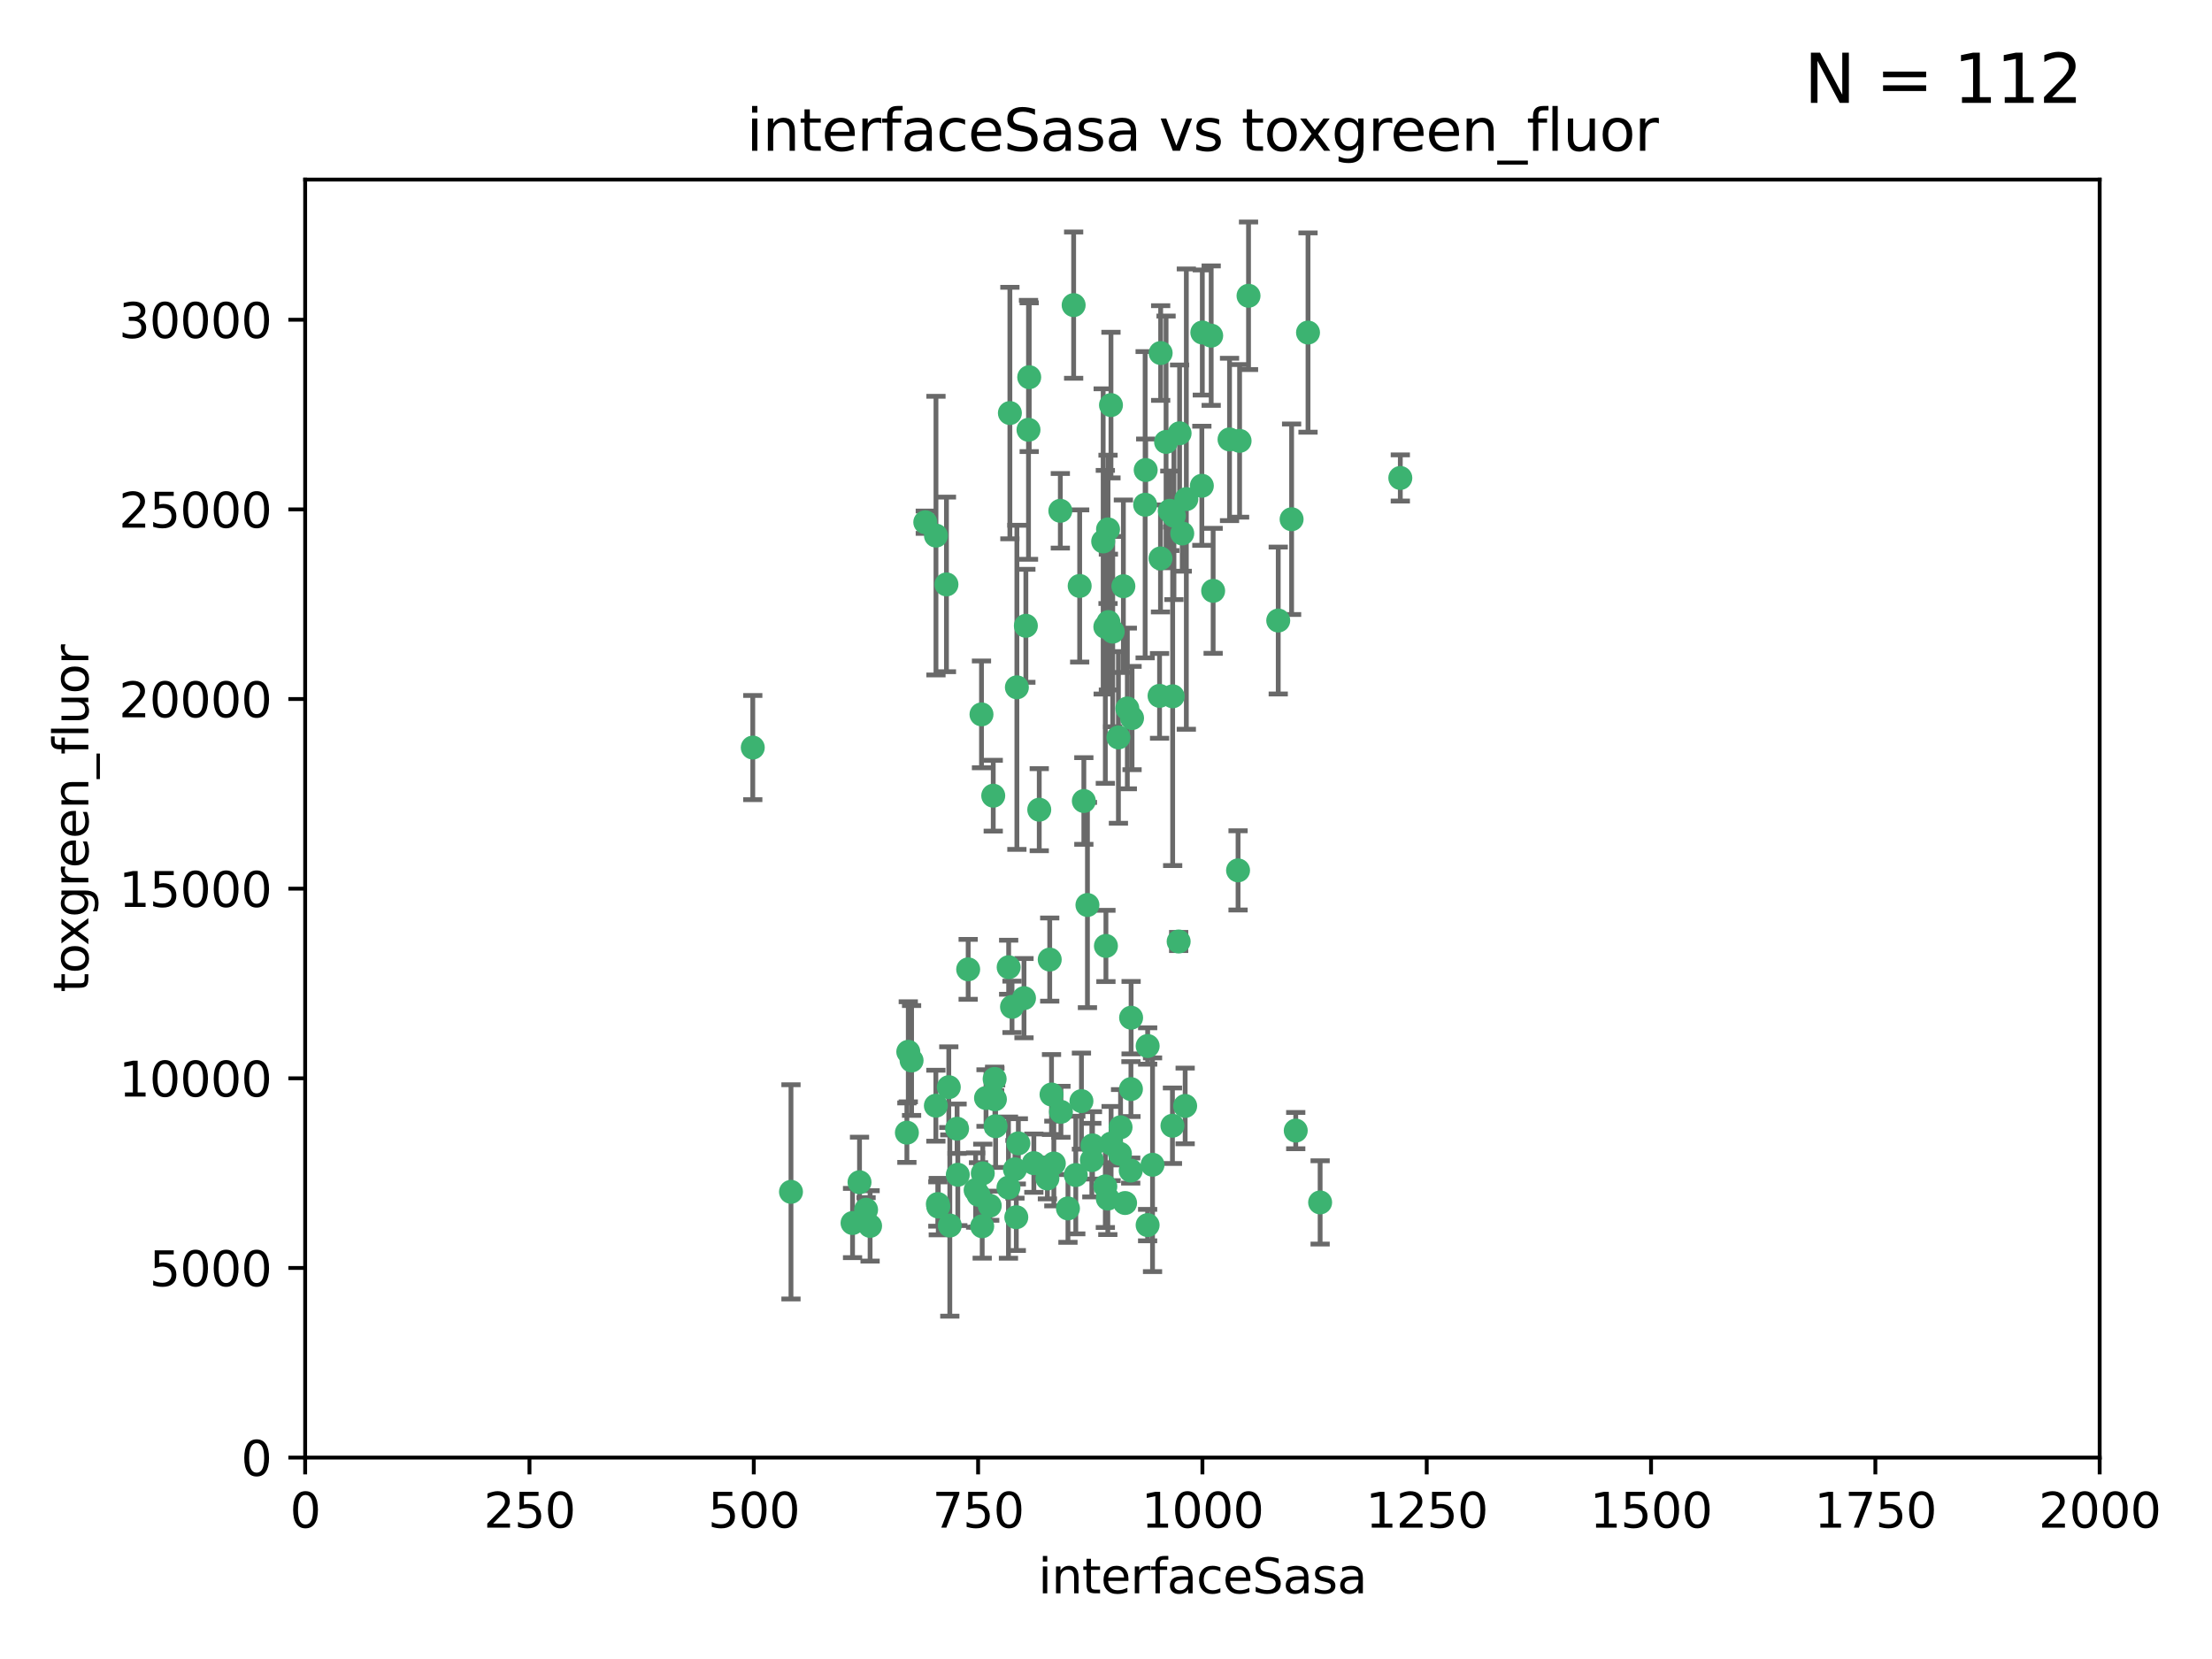 <?xml version="1.0" encoding="utf-8" standalone="no"?>
<!DOCTYPE svg PUBLIC "-//W3C//DTD SVG 1.1//EN"
  "http://www.w3.org/Graphics/SVG/1.1/DTD/svg11.dtd">
<svg xmlns:xlink="http://www.w3.org/1999/xlink" width="460.8pt" height="345.6pt" viewBox="0 0 460.8 345.6" xmlns="http://www.w3.org/2000/svg" version="1.1">
 <defs>
  <style type="text/css">*{stroke-linejoin: round; stroke-linecap: butt}</style>
 </defs>
 <g id="figure_1">
  <g id="patch_1">
   <path d="M 0 345.6 
L 460.8 345.6 
L 460.8 0 
L 0 0 
z
" style="fill: #ffffff"/>
  </g>
  <g id="axes_1">
   <g id="patch_2">
    <path d="M 63.571 303.64 
L 437.4 303.64 
L 437.4 37.411 
L 63.571 37.411 
z
" style="fill: #ffffff"/>
   </g>
   <g id="PathCollection_1">
    <defs>
     <path id="md663c26e29" d="M 0 1.118 
C 0.297 1.118 0.581 1 0.791 0.791 
C 1 0.581 1.118 0.297 1.118 0 
C 1.118 -0.297 1 -0.581 0.791 -0.791 
C 0.581 -1 0.297 -1.118 0 -1.118 
C -0.297 -1.118 -0.581 -1 -0.791 -0.791 
C -1 -0.581 -1.118 -0.297 -1.118 0 
C -1.118 0.297 -1 0.581 -0.791 0.791 
C -0.581 1 -0.297 1.118 0 1.118 
z
" style="stroke: #3cb371"/>
    </defs>
    <g clip-path="url(#p569985888c)">
     <use xlink:href="#md663c26e29" x="243.693" y="106.407" style="fill: #3cb371; stroke: #3cb371"/>
     <use xlink:href="#md663c26e29" x="272.484" y="69.276" style="fill: #3cb371; stroke: #3cb371"/>
     <use xlink:href="#md663c26e29" x="231.435" y="84.387" style="fill: #3cb371; stroke: #3cb371"/>
     <use xlink:href="#md663c26e29" x="242.914" y="92.058" style="fill: #3cb371; stroke: #3cb371"/>
     <use xlink:href="#md663c26e29" x="266.28" y="129.266" style="fill: #3cb371; stroke: #3cb371"/>
     <use xlink:href="#md663c26e29" x="269.065" y="108.167" style="fill: #3cb371; stroke: #3cb371"/>
     <use xlink:href="#md663c26e29" x="220.886" y="106.409" style="fill: #3cb371; stroke: #3cb371"/>
     <use xlink:href="#md663c26e29" x="214.404" y="78.577" style="fill: #3cb371; stroke: #3cb371"/>
     <use xlink:href="#md663c26e29" x="241.787" y="73.544" style="fill: #3cb371; stroke: #3cb371"/>
     <use xlink:href="#md663c26e29" x="252.721" y="123.084" style="fill: #3cb371; stroke: #3cb371"/>
     <use xlink:href="#md663c26e29" x="252.312" y="69.92" style="fill: #3cb371; stroke: #3cb371"/>
     <use xlink:href="#md663c26e29" x="258.229" y="91.842" style="fill: #3cb371; stroke: #3cb371"/>
     <use xlink:href="#md663c26e29" x="223.66" y="63.561" style="fill: #3cb371; stroke: #3cb371"/>
     <use xlink:href="#md663c26e29" x="232.987" y="153.62" style="fill: #3cb371; stroke: #3cb371"/>
     <use xlink:href="#md663c26e29" x="241.557" y="144.96" style="fill: #3cb371; stroke: #3cb371"/>
     <use xlink:href="#md663c26e29" x="247.136" y="103.972" style="fill: #3cb371; stroke: #3cb371"/>
     <use xlink:href="#md663c26e29" x="246.284" y="111.129" style="fill: #3cb371; stroke: #3cb371"/>
     <use xlink:href="#md663c26e29" x="244.553" y="107.43" style="fill: #3cb371; stroke: #3cb371"/>
     <use xlink:href="#md663c26e29" x="250.368" y="101.196" style="fill: #3cb371; stroke: #3cb371"/>
     <use xlink:href="#md663c26e29" x="210.378" y="86.045" style="fill: #3cb371; stroke: #3cb371"/>
     <use xlink:href="#md663c26e29" x="256.134" y="91.543" style="fill: #3cb371; stroke: #3cb371"/>
     <use xlink:href="#md663c26e29" x="234.02" y="122.124" style="fill: #3cb371; stroke: #3cb371"/>
     <use xlink:href="#md663c26e29" x="216.495" y="168.674" style="fill: #3cb371; stroke: #3cb371"/>
     <use xlink:href="#md663c26e29" x="238.555" y="105.145" style="fill: #3cb371; stroke: #3cb371"/>
     <use xlink:href="#md663c26e29" x="230.261" y="130.584" style="fill: #3cb371; stroke: #3cb371"/>
     <use xlink:href="#md663c26e29" x="238.669" y="97.916" style="fill: #3cb371; stroke: #3cb371"/>
     <use xlink:href="#md663c26e29" x="241.753" y="116.33" style="fill: #3cb371; stroke: #3cb371"/>
     <use xlink:href="#md663c26e29" x="245.731" y="90.261" style="fill: #3cb371; stroke: #3cb371"/>
     <use xlink:href="#md663c26e29" x="269.927" y="235.524" style="fill: #3cb371; stroke: #3cb371"/>
     <use xlink:href="#md663c26e29" x="240.095" y="242.64" style="fill: #3cb371; stroke: #3cb371"/>
     <use xlink:href="#md663c26e29" x="214.256" y="89.534" style="fill: #3cb371; stroke: #3cb371"/>
     <use xlink:href="#md663c26e29" x="291.711" y="99.569" style="fill: #3cb371; stroke: #3cb371"/>
     <use xlink:href="#md663c26e29" x="224.916" y="122.066" style="fill: #3cb371; stroke: #3cb371"/>
     <use xlink:href="#md663c26e29" x="260.091" y="61.614" style="fill: #3cb371; stroke: #3cb371"/>
     <use xlink:href="#md663c26e29" x="250.465" y="69.268" style="fill: #3cb371; stroke: #3cb371"/>
     <use xlink:href="#md663c26e29" x="244.243" y="234.509" style="fill: #3cb371; stroke: #3cb371"/>
     <use xlink:href="#md663c26e29" x="204.462" y="148.819" style="fill: #3cb371; stroke: #3cb371"/>
     <use xlink:href="#md663c26e29" x="218.677" y="199.895" style="fill: #3cb371; stroke: #3cb371"/>
     <use xlink:href="#md663c26e29" x="201.688" y="201.933" style="fill: #3cb371; stroke: #3cb371"/>
     <use xlink:href="#md663c26e29" x="194.981" y="111.579" style="fill: #3cb371; stroke: #3cb371"/>
     <use xlink:href="#md663c26e29" x="204.731" y="244.417" style="fill: #3cb371; stroke: #3cb371"/>
     <use xlink:href="#md663c26e29" x="231.802" y="131.576" style="fill: #3cb371; stroke: #3cb371"/>
     <use xlink:href="#md663c26e29" x="210.123" y="201.492" style="fill: #3cb371; stroke: #3cb371"/>
     <use xlink:href="#md663c26e29" x="192.753" y="108.788" style="fill: #3cb371; stroke: #3cb371"/>
     <use xlink:href="#md663c26e29" x="230.822" y="110.277" style="fill: #3cb371; stroke: #3cb371"/>
     <use xlink:href="#md663c26e29" x="229.813" y="112.79" style="fill: #3cb371; stroke: #3cb371"/>
     <use xlink:href="#md663c26e29" x="275.007" y="250.485" style="fill: #3cb371; stroke: #3cb371"/>
     <use xlink:href="#md663c26e29" x="219.534" y="242.381" style="fill: #3cb371; stroke: #3cb371"/>
     <use xlink:href="#md663c26e29" x="179.053" y="246.279" style="fill: #3cb371; stroke: #3cb371"/>
     <use xlink:href="#md663c26e29" x="230.901" y="129.589" style="fill: #3cb371; stroke: #3cb371"/>
     <use xlink:href="#md663c26e29" x="234.375" y="250.612" style="fill: #3cb371; stroke: #3cb371"/>
     <use xlink:href="#md663c26e29" x="212.14" y="238.185" style="fill: #3cb371; stroke: #3cb371"/>
     <use xlink:href="#md663c26e29" x="239.071" y="255.21" style="fill: #3cb371; stroke: #3cb371"/>
     <use xlink:href="#md663c26e29" x="213.706" y="130.365" style="fill: #3cb371; stroke: #3cb371"/>
     <use xlink:href="#md663c26e29" x="206.91" y="165.758" style="fill: #3cb371; stroke: #3cb371"/>
     <use xlink:href="#md663c26e29" x="235.596" y="226.876" style="fill: #3cb371; stroke: #3cb371"/>
     <use xlink:href="#md663c26e29" x="195.372" y="250.823" style="fill: #3cb371; stroke: #3cb371"/>
     <use xlink:href="#md663c26e29" x="226.534" y="188.53" style="fill: #3cb371; stroke: #3cb371"/>
     <use xlink:href="#md663c26e29" x="230.779" y="249.694" style="fill: #3cb371; stroke: #3cb371"/>
     <use xlink:href="#md663c26e29" x="210.08" y="247.401" style="fill: #3cb371; stroke: #3cb371"/>
     <use xlink:href="#md663c26e29" x="224.106" y="244.785" style="fill: #3cb371; stroke: #3cb371"/>
     <use xlink:href="#md663c26e29" x="211.714" y="253.571" style="fill: #3cb371; stroke: #3cb371"/>
     <use xlink:href="#md663c26e29" x="203.841" y="248.914" style="fill: #3cb371; stroke: #3cb371"/>
     <use xlink:href="#md663c26e29" x="189.211" y="219.109" style="fill: #3cb371; stroke: #3cb371"/>
     <use xlink:href="#md663c26e29" x="188.922" y="235.955" style="fill: #3cb371; stroke: #3cb371"/>
     <use xlink:href="#md663c26e29" x="203.241" y="247.916" style="fill: #3cb371; stroke: #3cb371"/>
     <use xlink:href="#md663c26e29" x="211.835" y="143.182" style="fill: #3cb371; stroke: #3cb371"/>
     <use xlink:href="#md663c26e29" x="219.05" y="228.009" style="fill: #3cb371; stroke: #3cb371"/>
     <use xlink:href="#md663c26e29" x="199.379" y="235.133" style="fill: #3cb371; stroke: #3cb371"/>
     <use xlink:href="#md663c26e29" x="233.433" y="234.83" style="fill: #3cb371; stroke: #3cb371"/>
     <use xlink:href="#md663c26e29" x="245.536" y="196.128" style="fill: #3cb371; stroke: #3cb371"/>
     <use xlink:href="#md663c26e29" x="215.37" y="242.305" style="fill: #3cb371; stroke: #3cb371"/>
     <use xlink:href="#md663c26e29" x="207.258" y="229.002" style="fill: #3cb371; stroke: #3cb371"/>
     <use xlink:href="#md663c26e29" x="195.462" y="251.353" style="fill: #3cb371; stroke: #3cb371"/>
     <use xlink:href="#md663c26e29" x="206.181" y="251.172" style="fill: #3cb371; stroke: #3cb371"/>
     <use xlink:href="#md663c26e29" x="244.288" y="145.054" style="fill: #3cb371; stroke: #3cb371"/>
     <use xlink:href="#md663c26e29" x="239.078" y="217.901" style="fill: #3cb371; stroke: #3cb371"/>
     <use xlink:href="#md663c26e29" x="227.45" y="241.673" style="fill: #3cb371; stroke: #3cb371"/>
     <use xlink:href="#md663c26e29" x="233.306" y="240.362" style="fill: #3cb371; stroke: #3cb371"/>
     <use xlink:href="#md663c26e29" x="213.318" y="207.934" style="fill: #3cb371; stroke: #3cb371"/>
     <use xlink:href="#md663c26e29" x="222.475" y="251.737" style="fill: #3cb371; stroke: #3cb371"/>
     <use xlink:href="#md663c26e29" x="235.826" y="149.585" style="fill: #3cb371; stroke: #3cb371"/>
     <use xlink:href="#md663c26e29" x="230.385" y="197.058" style="fill: #3cb371; stroke: #3cb371"/>
     <use xlink:href="#md663c26e29" x="246.891" y="230.391" style="fill: #3cb371; stroke: #3cb371"/>
     <use xlink:href="#md663c26e29" x="204.611" y="255.455" style="fill: #3cb371; stroke: #3cb371"/>
     <use xlink:href="#md663c26e29" x="257.91" y="181.315" style="fill: #3cb371; stroke: #3cb371"/>
     <use xlink:href="#md663c26e29" x="194.959" y="230.336" style="fill: #3cb371; stroke: #3cb371"/>
     <use xlink:href="#md663c26e29" x="218.192" y="245.498" style="fill: #3cb371; stroke: #3cb371"/>
     <use xlink:href="#md663c26e29" x="177.602" y="254.778" style="fill: #3cb371; stroke: #3cb371"/>
     <use xlink:href="#md663c26e29" x="189.899" y="220.92" style="fill: #3cb371; stroke: #3cb371"/>
     <use xlink:href="#md663c26e29" x="227.589" y="238.601" style="fill: #3cb371; stroke: #3cb371"/>
     <use xlink:href="#md663c26e29" x="210.824" y="209.744" style="fill: #3cb371; stroke: #3cb371"/>
     <use xlink:href="#md663c26e29" x="180.421" y="252.012" style="fill: #3cb371; stroke: #3cb371"/>
     <use xlink:href="#md663c26e29" x="197.864" y="255.301" style="fill: #3cb371; stroke: #3cb371"/>
     <use xlink:href="#md663c26e29" x="231.463" y="238.222" style="fill: #3cb371; stroke: #3cb371"/>
     <use xlink:href="#md663c26e29" x="205.407" y="228.737" style="fill: #3cb371; stroke: #3cb371"/>
     <use xlink:href="#md663c26e29" x="235.63" y="212.005" style="fill: #3cb371; stroke: #3cb371"/>
     <use xlink:href="#md663c26e29" x="234.846" y="147.587" style="fill: #3cb371; stroke: #3cb371"/>
     <use xlink:href="#md663c26e29" x="197.163" y="121.744" style="fill: #3cb371; stroke: #3cb371"/>
     <use xlink:href="#md663c26e29" x="181.256" y="255.376" style="fill: #3cb371; stroke: #3cb371"/>
     <use xlink:href="#md663c26e29" x="225.284" y="229.381" style="fill: #3cb371; stroke: #3cb371"/>
     <use xlink:href="#md663c26e29" x="225.785" y="166.862" style="fill: #3cb371; stroke: #3cb371"/>
     <use xlink:href="#md663c26e29" x="221.011" y="231.609" style="fill: #3cb371; stroke: #3cb371"/>
     <use xlink:href="#md663c26e29" x="211.432" y="243.591" style="fill: #3cb371; stroke: #3cb371"/>
     <use xlink:href="#md663c26e29" x="199.529" y="244.726" style="fill: #3cb371; stroke: #3cb371"/>
     <use xlink:href="#md663c26e29" x="235.549" y="243.853" style="fill: #3cb371; stroke: #3cb371"/>
     <use xlink:href="#md663c26e29" x="197.651" y="226.477" style="fill: #3cb371; stroke: #3cb371"/>
     <use xlink:href="#md663c26e29" x="207.406" y="234.61" style="fill: #3cb371; stroke: #3cb371"/>
     <use xlink:href="#md663c26e29" x="207.202" y="224.762" style="fill: #3cb371; stroke: #3cb371"/>
     <use xlink:href="#md663c26e29" x="156.817" y="155.731" style="fill: #3cb371; stroke: #3cb371"/>
     <use xlink:href="#md663c26e29" x="164.776" y="248.284" style="fill: #3cb371; stroke: #3cb371"/>
     <use xlink:href="#md663c26e29" x="230.263" y="247.152" style="fill: #3cb371; stroke: #3cb371"/>
    </g>
   </g>
   <g id="matplotlib.axis_1">
    <g id="xtick_1">
     <g id="line2d_1">
      <defs>
       <path id="m0f7c69e690" d="M 0 0 
L 0 3.5 
" style="stroke: #000000; stroke-width: 0.8"/>
      </defs>
      <g>
       <use xlink:href="#m0f7c69e690" x="63.571" y="303.64" style="stroke: #000000; stroke-width: 0.8"/>
      </g>
     </g>
     <g id="text_1">
      <!-- 0 -->
      <g transform="translate(60.39 318.238)scale(0.1 -0.1)">
       <defs>
        <path id="DejaVuSans-30" d="M 2034 4250 
Q 1547 4250 1301 3770 
Q 1056 3291 1056 2328 
Q 1056 1369 1301 889 
Q 1547 409 2034 409 
Q 2525 409 2770 889 
Q 3016 1369 3016 2328 
Q 3016 3291 2770 3770 
Q 2525 4250 2034 4250 
z
M 2034 4750 
Q 2819 4750 3233 4129 
Q 3647 3509 3647 2328 
Q 3647 1150 3233 529 
Q 2819 -91 2034 -91 
Q 1250 -91 836 529 
Q 422 1150 422 2328 
Q 422 3509 836 4129 
Q 1250 4750 2034 4750 
z
" transform="scale(0.016)"/>
       </defs>
       <use xlink:href="#DejaVuSans-30"/>
      </g>
     </g>
    </g>
    <g id="xtick_2">
     <g id="line2d_2">
      <g>
       <use xlink:href="#m0f7c69e690" x="110.3" y="303.64" style="stroke: #000000; stroke-width: 0.8"/>
      </g>
     </g>
     <g id="text_2">
      <!-- 250 -->
      <g transform="translate(100.756 318.238)scale(0.1 -0.1)">
       <defs>
        <path id="DejaVuSans-32" d="M 1228 531 
L 3431 531 
L 3431 0 
L 469 0 
L 469 531 
Q 828 903 1448 1529 
Q 2069 2156 2228 2338 
Q 2531 2678 2651 2914 
Q 2772 3150 2772 3378 
Q 2772 3750 2511 3984 
Q 2250 4219 1831 4219 
Q 1534 4219 1204 4116 
Q 875 4013 500 3803 
L 500 4441 
Q 881 4594 1212 4672 
Q 1544 4750 1819 4750 
Q 2544 4750 2975 4387 
Q 3406 4025 3406 3419 
Q 3406 3131 3298 2873 
Q 3191 2616 2906 2266 
Q 2828 2175 2409 1742 
Q 1991 1309 1228 531 
z
" transform="scale(0.016)"/>
        <path id="DejaVuSans-35" d="M 691 4666 
L 3169 4666 
L 3169 4134 
L 1269 4134 
L 1269 2991 
Q 1406 3038 1543 3061 
Q 1681 3084 1819 3084 
Q 2600 3084 3056 2656 
Q 3513 2228 3513 1497 
Q 3513 744 3044 326 
Q 2575 -91 1722 -91 
Q 1428 -91 1123 -41 
Q 819 9 494 109 
L 494 744 
Q 775 591 1075 516 
Q 1375 441 1709 441 
Q 2250 441 2565 725 
Q 2881 1009 2881 1497 
Q 2881 1984 2565 2268 
Q 2250 2553 1709 2553 
Q 1456 2553 1204 2497 
Q 953 2441 691 2322 
L 691 4666 
z
" transform="scale(0.016)"/>
       </defs>
       <use xlink:href="#DejaVuSans-32"/>
       <use xlink:href="#DejaVuSans-35" x="63.623"/>
       <use xlink:href="#DejaVuSans-30" x="127.246"/>
      </g>
     </g>
    </g>
    <g id="xtick_3">
     <g id="line2d_3">
      <g>
       <use xlink:href="#m0f7c69e690" x="157.028" y="303.64" style="stroke: #000000; stroke-width: 0.8"/>
      </g>
     </g>
     <g id="text_3">
      <!-- 500 -->
      <g transform="translate(147.485 318.238)scale(0.1 -0.1)">
       <use xlink:href="#DejaVuSans-35"/>
       <use xlink:href="#DejaVuSans-30" x="63.623"/>
       <use xlink:href="#DejaVuSans-30" x="127.246"/>
      </g>
     </g>
    </g>
    <g id="xtick_4">
     <g id="line2d_4">
      <g>
       <use xlink:href="#m0f7c69e690" x="203.757" y="303.64" style="stroke: #000000; stroke-width: 0.8"/>
      </g>
     </g>
     <g id="text_4">
      <!-- 750 -->
      <g transform="translate(194.213 318.238)scale(0.1 -0.1)">
       <defs>
        <path id="DejaVuSans-37" d="M 525 4666 
L 3525 4666 
L 3525 4397 
L 1831 0 
L 1172 0 
L 2766 4134 
L 525 4134 
L 525 4666 
z
" transform="scale(0.016)"/>
       </defs>
       <use xlink:href="#DejaVuSans-37"/>
       <use xlink:href="#DejaVuSans-35" x="63.623"/>
       <use xlink:href="#DejaVuSans-30" x="127.246"/>
      </g>
     </g>
    </g>
    <g id="xtick_5">
     <g id="line2d_5">
      <g>
       <use xlink:href="#m0f7c69e690" x="250.486" y="303.64" style="stroke: #000000; stroke-width: 0.8"/>
      </g>
     </g>
     <g id="text_5">
      <!-- 1000 -->
      <g transform="translate(237.761 318.238)scale(0.1 -0.1)">
       <defs>
        <path id="DejaVuSans-31" d="M 794 531 
L 1825 531 
L 1825 4091 
L 703 3866 
L 703 4441 
L 1819 4666 
L 2450 4666 
L 2450 531 
L 3481 531 
L 3481 0 
L 794 0 
L 794 531 
z
" transform="scale(0.016)"/>
       </defs>
       <use xlink:href="#DejaVuSans-31"/>
       <use xlink:href="#DejaVuSans-30" x="63.623"/>
       <use xlink:href="#DejaVuSans-30" x="127.246"/>
       <use xlink:href="#DejaVuSans-30" x="190.869"/>
      </g>
     </g>
    </g>
    <g id="xtick_6">
     <g id="line2d_6">
      <g>
       <use xlink:href="#m0f7c69e690" x="297.214" y="303.64" style="stroke: #000000; stroke-width: 0.8"/>
      </g>
     </g>
     <g id="text_6">
      <!-- 1250 -->
      <g transform="translate(284.489 318.238)scale(0.1 -0.1)">
       <use xlink:href="#DejaVuSans-31"/>
       <use xlink:href="#DejaVuSans-32" x="63.623"/>
       <use xlink:href="#DejaVuSans-35" x="127.246"/>
       <use xlink:href="#DejaVuSans-30" x="190.869"/>
      </g>
     </g>
    </g>
    <g id="xtick_7">
     <g id="line2d_7">
      <g>
       <use xlink:href="#m0f7c69e690" x="343.943" y="303.64" style="stroke: #000000; stroke-width: 0.8"/>
      </g>
     </g>
     <g id="text_7">
      <!-- 1500 -->
      <g transform="translate(331.218 318.238)scale(0.1 -0.1)">
       <use xlink:href="#DejaVuSans-31"/>
       <use xlink:href="#DejaVuSans-35" x="63.623"/>
       <use xlink:href="#DejaVuSans-30" x="127.246"/>
       <use xlink:href="#DejaVuSans-30" x="190.869"/>
      </g>
     </g>
    </g>
    <g id="xtick_8">
     <g id="line2d_8">
      <g>
       <use xlink:href="#m0f7c69e690" x="390.671" y="303.64" style="stroke: #000000; stroke-width: 0.8"/>
      </g>
     </g>
     <g id="text_8">
      <!-- 1750 -->
      <g transform="translate(377.946 318.238)scale(0.1 -0.1)">
       <use xlink:href="#DejaVuSans-31"/>
       <use xlink:href="#DejaVuSans-37" x="63.623"/>
       <use xlink:href="#DejaVuSans-35" x="127.246"/>
       <use xlink:href="#DejaVuSans-30" x="190.869"/>
      </g>
     </g>
    </g>
    <g id="xtick_9">
     <g id="line2d_9">
      <g>
       <use xlink:href="#m0f7c69e690" x="437.4" y="303.64" style="stroke: #000000; stroke-width: 0.8"/>
      </g>
     </g>
     <g id="text_9">
      <!-- 2000 -->
      <g transform="translate(424.675 318.238)scale(0.1 -0.1)">
       <use xlink:href="#DejaVuSans-32"/>
       <use xlink:href="#DejaVuSans-30" x="63.623"/>
       <use xlink:href="#DejaVuSans-30" x="127.246"/>
       <use xlink:href="#DejaVuSans-30" x="190.869"/>
      </g>
     </g>
    </g>
    <g id="text_10">
     <!-- interfaceSasa -->
     <g transform="translate(216.279 331.917)scale(0.1 -0.1)">
      <defs>
       <path id="DejaVuSans-69" d="M 603 3500 
L 1178 3500 
L 1178 0 
L 603 0 
L 603 3500 
z
M 603 4863 
L 1178 4863 
L 1178 4134 
L 603 4134 
L 603 4863 
z
" transform="scale(0.016)"/>
       <path id="DejaVuSans-6e" d="M 3513 2113 
L 3513 0 
L 2938 0 
L 2938 2094 
Q 2938 2591 2744 2837 
Q 2550 3084 2163 3084 
Q 1697 3084 1428 2787 
Q 1159 2491 1159 1978 
L 1159 0 
L 581 0 
L 581 3500 
L 1159 3500 
L 1159 2956 
Q 1366 3272 1645 3428 
Q 1925 3584 2291 3584 
Q 2894 3584 3203 3211 
Q 3513 2838 3513 2113 
z
" transform="scale(0.016)"/>
       <path id="DejaVuSans-74" d="M 1172 4494 
L 1172 3500 
L 2356 3500 
L 2356 3053 
L 1172 3053 
L 1172 1153 
Q 1172 725 1289 603 
Q 1406 481 1766 481 
L 2356 481 
L 2356 0 
L 1766 0 
Q 1100 0 847 248 
Q 594 497 594 1153 
L 594 3053 
L 172 3053 
L 172 3500 
L 594 3500 
L 594 4494 
L 1172 4494 
z
" transform="scale(0.016)"/>
       <path id="DejaVuSans-65" d="M 3597 1894 
L 3597 1613 
L 953 1613 
Q 991 1019 1311 708 
Q 1631 397 2203 397 
Q 2534 397 2845 478 
Q 3156 559 3463 722 
L 3463 178 
Q 3153 47 2828 -22 
Q 2503 -91 2169 -91 
Q 1331 -91 842 396 
Q 353 884 353 1716 
Q 353 2575 817 3079 
Q 1281 3584 2069 3584 
Q 2775 3584 3186 3129 
Q 3597 2675 3597 1894 
z
M 3022 2063 
Q 3016 2534 2758 2815 
Q 2500 3097 2075 3097 
Q 1594 3097 1305 2825 
Q 1016 2553 972 2059 
L 3022 2063 
z
" transform="scale(0.016)"/>
       <path id="DejaVuSans-72" d="M 2631 2963 
Q 2534 3019 2420 3045 
Q 2306 3072 2169 3072 
Q 1681 3072 1420 2755 
Q 1159 2438 1159 1844 
L 1159 0 
L 581 0 
L 581 3500 
L 1159 3500 
L 1159 2956 
Q 1341 3275 1631 3429 
Q 1922 3584 2338 3584 
Q 2397 3584 2469 3576 
Q 2541 3569 2628 3553 
L 2631 2963 
z
" transform="scale(0.016)"/>
       <path id="DejaVuSans-66" d="M 2375 4863 
L 2375 4384 
L 1825 4384 
Q 1516 4384 1395 4259 
Q 1275 4134 1275 3809 
L 1275 3500 
L 2222 3500 
L 2222 3053 
L 1275 3053 
L 1275 0 
L 697 0 
L 697 3053 
L 147 3053 
L 147 3500 
L 697 3500 
L 697 3744 
Q 697 4328 969 4595 
Q 1241 4863 1831 4863 
L 2375 4863 
z
" transform="scale(0.016)"/>
       <path id="DejaVuSans-61" d="M 2194 1759 
Q 1497 1759 1228 1600 
Q 959 1441 959 1056 
Q 959 750 1161 570 
Q 1363 391 1709 391 
Q 2188 391 2477 730 
Q 2766 1069 2766 1631 
L 2766 1759 
L 2194 1759 
z
M 3341 1997 
L 3341 0 
L 2766 0 
L 2766 531 
Q 2569 213 2275 61 
Q 1981 -91 1556 -91 
Q 1019 -91 701 211 
Q 384 513 384 1019 
Q 384 1609 779 1909 
Q 1175 2209 1959 2209 
L 2766 2209 
L 2766 2266 
Q 2766 2663 2505 2880 
Q 2244 3097 1772 3097 
Q 1472 3097 1187 3025 
Q 903 2953 641 2809 
L 641 3341 
Q 956 3463 1253 3523 
Q 1550 3584 1831 3584 
Q 2591 3584 2966 3190 
Q 3341 2797 3341 1997 
z
" transform="scale(0.016)"/>
       <path id="DejaVuSans-63" d="M 3122 3366 
L 3122 2828 
Q 2878 2963 2633 3030 
Q 2388 3097 2138 3097 
Q 1578 3097 1268 2742 
Q 959 2388 959 1747 
Q 959 1106 1268 751 
Q 1578 397 2138 397 
Q 2388 397 2633 464 
Q 2878 531 3122 666 
L 3122 134 
Q 2881 22 2623 -34 
Q 2366 -91 2075 -91 
Q 1284 -91 818 406 
Q 353 903 353 1747 
Q 353 2603 823 3093 
Q 1294 3584 2113 3584 
Q 2378 3584 2631 3529 
Q 2884 3475 3122 3366 
z
" transform="scale(0.016)"/>
       <path id="DejaVuSans-53" d="M 3425 4513 
L 3425 3897 
Q 3066 4069 2747 4153 
Q 2428 4238 2131 4238 
Q 1616 4238 1336 4038 
Q 1056 3838 1056 3469 
Q 1056 3159 1242 3001 
Q 1428 2844 1947 2747 
L 2328 2669 
Q 3034 2534 3370 2195 
Q 3706 1856 3706 1288 
Q 3706 609 3251 259 
Q 2797 -91 1919 -91 
Q 1588 -91 1214 -16 
Q 841 59 441 206 
L 441 856 
Q 825 641 1194 531 
Q 1563 422 1919 422 
Q 2459 422 2753 634 
Q 3047 847 3047 1241 
Q 3047 1584 2836 1778 
Q 2625 1972 2144 2069 
L 1759 2144 
Q 1053 2284 737 2584 
Q 422 2884 422 3419 
Q 422 4038 858 4394 
Q 1294 4750 2059 4750 
Q 2388 4750 2728 4690 
Q 3069 4631 3425 4513 
z
" transform="scale(0.016)"/>
       <path id="DejaVuSans-73" d="M 2834 3397 
L 2834 2853 
Q 2591 2978 2328 3040 
Q 2066 3103 1784 3103 
Q 1356 3103 1142 2972 
Q 928 2841 928 2578 
Q 928 2378 1081 2264 
Q 1234 2150 1697 2047 
L 1894 2003 
Q 2506 1872 2764 1633 
Q 3022 1394 3022 966 
Q 3022 478 2636 193 
Q 2250 -91 1575 -91 
Q 1294 -91 989 -36 
Q 684 19 347 128 
L 347 722 
Q 666 556 975 473 
Q 1284 391 1588 391 
Q 1994 391 2212 530 
Q 2431 669 2431 922 
Q 2431 1156 2273 1281 
Q 2116 1406 1581 1522 
L 1381 1569 
Q 847 1681 609 1914 
Q 372 2147 372 2553 
Q 372 3047 722 3315 
Q 1072 3584 1716 3584 
Q 2034 3584 2315 3537 
Q 2597 3491 2834 3397 
z
" transform="scale(0.016)"/>
      </defs>
      <use xlink:href="#DejaVuSans-69"/>
      <use xlink:href="#DejaVuSans-6e" x="27.783"/>
      <use xlink:href="#DejaVuSans-74" x="91.162"/>
      <use xlink:href="#DejaVuSans-65" x="130.371"/>
      <use xlink:href="#DejaVuSans-72" x="191.895"/>
      <use xlink:href="#DejaVuSans-66" x="233.008"/>
      <use xlink:href="#DejaVuSans-61" x="268.213"/>
      <use xlink:href="#DejaVuSans-63" x="329.492"/>
      <use xlink:href="#DejaVuSans-65" x="384.473"/>
      <use xlink:href="#DejaVuSans-53" x="445.996"/>
      <use xlink:href="#DejaVuSans-61" x="509.473"/>
      <use xlink:href="#DejaVuSans-73" x="570.752"/>
      <use xlink:href="#DejaVuSans-61" x="622.852"/>
     </g>
    </g>
   </g>
   <g id="matplotlib.axis_2">
    <g id="ytick_1">
     <g id="line2d_10">
      <defs>
       <path id="mf8522ecef0" d="M 0 0 
L -3.5 0 
" style="stroke: #000000; stroke-width: 0.8"/>
      </defs>
      <g>
       <use xlink:href="#mf8522ecef0" x="63.571" y="303.64" style="stroke: #000000; stroke-width: 0.8"/>
      </g>
     </g>
     <g id="text_11">
      <!-- 0 -->
      <g transform="translate(50.209 307.439)scale(0.1 -0.1)">
       <use xlink:href="#DejaVuSans-30"/>
      </g>
     </g>
    </g>
    <g id="ytick_2">
     <g id="line2d_11">
      <g>
       <use xlink:href="#mf8522ecef0" x="63.571" y="264.135" style="stroke: #000000; stroke-width: 0.8"/>
      </g>
     </g>
     <g id="text_12">
      <!-- 5000 -->
      <g transform="translate(31.121 267.934)scale(0.1 -0.1)">
       <use xlink:href="#DejaVuSans-35"/>
       <use xlink:href="#DejaVuSans-30" x="63.623"/>
       <use xlink:href="#DejaVuSans-30" x="127.246"/>
       <use xlink:href="#DejaVuSans-30" x="190.869"/>
      </g>
     </g>
    </g>
    <g id="ytick_3">
     <g id="line2d_12">
      <g>
       <use xlink:href="#mf8522ecef0" x="63.571" y="224.63" style="stroke: #000000; stroke-width: 0.8"/>
      </g>
     </g>
     <g id="text_13">
      <!-- 10000 -->
      <g transform="translate(24.759 228.429)scale(0.1 -0.1)">
       <use xlink:href="#DejaVuSans-31"/>
       <use xlink:href="#DejaVuSans-30" x="63.623"/>
       <use xlink:href="#DejaVuSans-30" x="127.246"/>
       <use xlink:href="#DejaVuSans-30" x="190.869"/>
       <use xlink:href="#DejaVuSans-30" x="254.492"/>
      </g>
     </g>
    </g>
    <g id="ytick_4">
     <g id="line2d_13">
      <g>
       <use xlink:href="#mf8522ecef0" x="63.571" y="185.125" style="stroke: #000000; stroke-width: 0.8"/>
      </g>
     </g>
     <g id="text_14">
      <!-- 15000 -->
      <g transform="translate(24.759 188.924)scale(0.1 -0.1)">
       <use xlink:href="#DejaVuSans-31"/>
       <use xlink:href="#DejaVuSans-35" x="63.623"/>
       <use xlink:href="#DejaVuSans-30" x="127.246"/>
       <use xlink:href="#DejaVuSans-30" x="190.869"/>
       <use xlink:href="#DejaVuSans-30" x="254.492"/>
      </g>
     </g>
    </g>
    <g id="ytick_5">
     <g id="line2d_14">
      <g>
       <use xlink:href="#mf8522ecef0" x="63.571" y="145.62" style="stroke: #000000; stroke-width: 0.8"/>
      </g>
     </g>
     <g id="text_15">
      <!-- 20000 -->
      <g transform="translate(24.759 149.419)scale(0.1 -0.1)">
       <use xlink:href="#DejaVuSans-32"/>
       <use xlink:href="#DejaVuSans-30" x="63.623"/>
       <use xlink:href="#DejaVuSans-30" x="127.246"/>
       <use xlink:href="#DejaVuSans-30" x="190.869"/>
       <use xlink:href="#DejaVuSans-30" x="254.492"/>
      </g>
     </g>
    </g>
    <g id="ytick_6">
     <g id="line2d_15">
      <g>
       <use xlink:href="#mf8522ecef0" x="63.571" y="106.115" style="stroke: #000000; stroke-width: 0.8"/>
      </g>
     </g>
     <g id="text_16">
      <!-- 25000 -->
      <g transform="translate(24.759 109.914)scale(0.1 -0.1)">
       <use xlink:href="#DejaVuSans-32"/>
       <use xlink:href="#DejaVuSans-35" x="63.623"/>
       <use xlink:href="#DejaVuSans-30" x="127.246"/>
       <use xlink:href="#DejaVuSans-30" x="190.869"/>
       <use xlink:href="#DejaVuSans-30" x="254.492"/>
      </g>
     </g>
    </g>
    <g id="ytick_7">
     <g id="line2d_16">
      <g>
       <use xlink:href="#mf8522ecef0" x="63.571" y="66.61" style="stroke: #000000; stroke-width: 0.8"/>
      </g>
     </g>
     <g id="text_17">
      <!-- 30000 -->
      <g transform="translate(24.759 70.409)scale(0.1 -0.1)">
       <defs>
        <path id="DejaVuSans-33" d="M 2597 2516 
Q 3050 2419 3304 2112 
Q 3559 1806 3559 1356 
Q 3559 666 3084 287 
Q 2609 -91 1734 -91 
Q 1441 -91 1130 -33 
Q 819 25 488 141 
L 488 750 
Q 750 597 1062 519 
Q 1375 441 1716 441 
Q 2309 441 2620 675 
Q 2931 909 2931 1356 
Q 2931 1769 2642 2001 
Q 2353 2234 1838 2234 
L 1294 2234 
L 1294 2753 
L 1863 2753 
Q 2328 2753 2575 2939 
Q 2822 3125 2822 3475 
Q 2822 3834 2567 4026 
Q 2313 4219 1838 4219 
Q 1578 4219 1281 4162 
Q 984 4106 628 3988 
L 628 4550 
Q 988 4650 1302 4700 
Q 1616 4750 1894 4750 
Q 2613 4750 3031 4423 
Q 3450 4097 3450 3541 
Q 3450 3153 3228 2886 
Q 3006 2619 2597 2516 
z
" transform="scale(0.016)"/>
       </defs>
       <use xlink:href="#DejaVuSans-33"/>
       <use xlink:href="#DejaVuSans-30" x="63.623"/>
       <use xlink:href="#DejaVuSans-30" x="127.246"/>
       <use xlink:href="#DejaVuSans-30" x="190.869"/>
       <use xlink:href="#DejaVuSans-30" x="254.492"/>
      </g>
     </g>
    </g>
    <g id="text_18">
     <!-- toxgreen_fluor -->
     <g transform="translate(18.401 206.72)rotate(-90)scale(0.1 -0.1)">
      <defs>
       <path id="DejaVuSans-6f" d="M 1959 3097 
Q 1497 3097 1228 2736 
Q 959 2375 959 1747 
Q 959 1119 1226 758 
Q 1494 397 1959 397 
Q 2419 397 2687 759 
Q 2956 1122 2956 1747 
Q 2956 2369 2687 2733 
Q 2419 3097 1959 3097 
z
M 1959 3584 
Q 2709 3584 3137 3096 
Q 3566 2609 3566 1747 
Q 3566 888 3137 398 
Q 2709 -91 1959 -91 
Q 1206 -91 779 398 
Q 353 888 353 1747 
Q 353 2609 779 3096 
Q 1206 3584 1959 3584 
z
" transform="scale(0.016)"/>
       <path id="DejaVuSans-78" d="M 3513 3500 
L 2247 1797 
L 3578 0 
L 2900 0 
L 1881 1375 
L 863 0 
L 184 0 
L 1544 1831 
L 300 3500 
L 978 3500 
L 1906 2253 
L 2834 3500 
L 3513 3500 
z
" transform="scale(0.016)"/>
       <path id="DejaVuSans-67" d="M 2906 1791 
Q 2906 2416 2648 2759 
Q 2391 3103 1925 3103 
Q 1463 3103 1205 2759 
Q 947 2416 947 1791 
Q 947 1169 1205 825 
Q 1463 481 1925 481 
Q 2391 481 2648 825 
Q 2906 1169 2906 1791 
z
M 3481 434 
Q 3481 -459 3084 -895 
Q 2688 -1331 1869 -1331 
Q 1566 -1331 1297 -1286 
Q 1028 -1241 775 -1147 
L 775 -588 
Q 1028 -725 1275 -790 
Q 1522 -856 1778 -856 
Q 2344 -856 2625 -561 
Q 2906 -266 2906 331 
L 2906 616 
Q 2728 306 2450 153 
Q 2172 0 1784 0 
Q 1141 0 747 490 
Q 353 981 353 1791 
Q 353 2603 747 3093 
Q 1141 3584 1784 3584 
Q 2172 3584 2450 3431 
Q 2728 3278 2906 2969 
L 2906 3500 
L 3481 3500 
L 3481 434 
z
" transform="scale(0.016)"/>
       <path id="DejaVuSans-5f" d="M 3263 -1063 
L 3263 -1509 
L -63 -1509 
L -63 -1063 
L 3263 -1063 
z
" transform="scale(0.016)"/>
       <path id="DejaVuSans-6c" d="M 603 4863 
L 1178 4863 
L 1178 0 
L 603 0 
L 603 4863 
z
" transform="scale(0.016)"/>
       <path id="DejaVuSans-75" d="M 544 1381 
L 544 3500 
L 1119 3500 
L 1119 1403 
Q 1119 906 1312 657 
Q 1506 409 1894 409 
Q 2359 409 2629 706 
Q 2900 1003 2900 1516 
L 2900 3500 
L 3475 3500 
L 3475 0 
L 2900 0 
L 2900 538 
Q 2691 219 2414 64 
Q 2138 -91 1772 -91 
Q 1169 -91 856 284 
Q 544 659 544 1381 
z
M 1991 3584 
L 1991 3584 
z
" transform="scale(0.016)"/>
      </defs>
      <use xlink:href="#DejaVuSans-74"/>
      <use xlink:href="#DejaVuSans-6f" x="39.209"/>
      <use xlink:href="#DejaVuSans-78" x="97.266"/>
      <use xlink:href="#DejaVuSans-67" x="156.445"/>
      <use xlink:href="#DejaVuSans-72" x="219.922"/>
      <use xlink:href="#DejaVuSans-65" x="258.785"/>
      <use xlink:href="#DejaVuSans-65" x="320.309"/>
      <use xlink:href="#DejaVuSans-6e" x="381.832"/>
      <use xlink:href="#DejaVuSans-5f" x="445.211"/>
      <use xlink:href="#DejaVuSans-66" x="495.211"/>
      <use xlink:href="#DejaVuSans-6c" x="530.416"/>
      <use xlink:href="#DejaVuSans-75" x="558.199"/>
      <use xlink:href="#DejaVuSans-6f" x="621.578"/>
      <use xlink:href="#DejaVuSans-72" x="682.76"/>
     </g>
    </g>
   </g>
   <g id="LineCollection_1">
    <path d="M 243.693 114.69 
L 243.693 98.124 
" clip-path="url(#p569985888c)" style="fill: none; stroke: #696969"/>
    <path d="M 272.484 90.034 
L 272.484 48.519 
" clip-path="url(#p569985888c)" style="fill: none; stroke: #696969"/>
    <path d="M 231.435 99.556 
L 231.435 69.219 
" clip-path="url(#p569985888c)" style="fill: none; stroke: #696969"/>
    <path d="M 242.914 118.276 
L 242.914 65.84 
" clip-path="url(#p569985888c)" style="fill: none; stroke: #696969"/>
    <path d="M 266.28 144.567 
L 266.28 113.965 
" clip-path="url(#p569985888c)" style="fill: none; stroke: #696969"/>
    <path d="M 269.065 128.009 
L 269.065 88.325 
" clip-path="url(#p569985888c)" style="fill: none; stroke: #696969"/>
    <path d="M 220.886 114.176 
L 220.886 98.642 
" clip-path="url(#p569985888c)" style="fill: none; stroke: #696969"/>
    <path d="M 214.404 94.067 
L 214.404 63.087 
" clip-path="url(#p569985888c)" style="fill: none; stroke: #696969"/>
    <path d="M 241.787 83.405 
L 241.787 63.682 
" clip-path="url(#p569985888c)" style="fill: none; stroke: #696969"/>
    <path d="M 252.721 136.104 
L 252.721 110.065 
" clip-path="url(#p569985888c)" style="fill: none; stroke: #696969"/>
    <path d="M 252.312 84.444 
L 252.312 55.396 
" clip-path="url(#p569985888c)" style="fill: none; stroke: #696969"/>
    <path d="M 258.229 107.733 
L 258.229 75.95 
" clip-path="url(#p569985888c)" style="fill: none; stroke: #696969"/>
    <path d="M 223.66 78.794 
L 223.66 48.327 
" clip-path="url(#p569985888c)" style="fill: none; stroke: #696969"/>
    <path d="M 232.987 171.496 
L 232.987 135.744 
" clip-path="url(#p569985888c)" style="fill: none; stroke: #696969"/>
    <path d="M 241.557 153.789 
L 241.557 136.131 
" clip-path="url(#p569985888c)" style="fill: none; stroke: #696969"/>
    <path d="M 247.136 151.918 
L 247.136 56.025 
" clip-path="url(#p569985888c)" style="fill: none; stroke: #696969"/>
    <path d="M 246.284 118.989 
L 246.284 103.269 
" clip-path="url(#p569985888c)" style="fill: none; stroke: #696969"/>
    <path d="M 244.553 124.902 
L 244.553 89.957 
" clip-path="url(#p569985888c)" style="fill: none; stroke: #696969"/>
    <path d="M 250.368 113.603 
L 250.368 88.789 
" clip-path="url(#p569985888c)" style="fill: none; stroke: #696969"/>
    <path d="M 210.378 112.245 
L 210.378 59.845 
" clip-path="url(#p569985888c)" style="fill: none; stroke: #696969"/>
    <path d="M 256.134 108.456 
L 256.134 74.63 
" clip-path="url(#p569985888c)" style="fill: none; stroke: #696969"/>
    <path d="M 234.02 140.086 
L 234.02 104.162 
" clip-path="url(#p569985888c)" style="fill: none; stroke: #696969"/>
    <path d="M 216.495 177.225 
L 216.495 160.123 
" clip-path="url(#p569985888c)" style="fill: none; stroke: #696969"/>
    <path d="M 238.555 137.044 
L 238.555 73.246 
" clip-path="url(#p569985888c)" style="fill: none; stroke: #696969"/>
    <path d="M 230.261 163.179 
L 230.261 97.99 
" clip-path="url(#p569985888c)" style="fill: none; stroke: #696969"/>
    <path d="M 238.669 104.375 
L 238.669 91.457 
" clip-path="url(#p569985888c)" style="fill: none; stroke: #696969"/>
    <path d="M 241.753 127.48 
L 241.753 105.181 
" clip-path="url(#p569985888c)" style="fill: none; stroke: #696969"/>
    <path d="M 245.731 104.49 
L 245.731 76.032 
" clip-path="url(#p569985888c)" style="fill: none; stroke: #696969"/>
    <path d="M 269.927 239.301 
L 269.927 231.747 
" clip-path="url(#p569985888c)" style="fill: none; stroke: #696969"/>
    <path d="M 240.095 264.899 
L 240.095 220.38 
" clip-path="url(#p569985888c)" style="fill: none; stroke: #696969"/>
    <path d="M 214.256 116.506 
L 214.256 62.562 
" clip-path="url(#p569985888c)" style="fill: none; stroke: #696969"/>
    <path d="M 291.711 104.376 
L 291.711 94.761 
" clip-path="url(#p569985888c)" style="fill: none; stroke: #696969"/>
    <path d="M 224.916 137.913 
L 224.916 106.218 
" clip-path="url(#p569985888c)" style="fill: none; stroke: #696969"/>
    <path d="M 260.091 76.984 
L 260.091 46.244 
" clip-path="url(#p569985888c)" style="fill: none; stroke: #696969"/>
    <path d="M 250.465 82.296 
L 250.465 56.239 
" clip-path="url(#p569985888c)" style="fill: none; stroke: #696969"/>
    <path d="M 244.243 242.374 
L 244.243 226.645 
" clip-path="url(#p569985888c)" style="fill: none; stroke: #696969"/>
    <path d="M 204.462 159.942 
L 204.462 137.697 
" clip-path="url(#p569985888c)" style="fill: none; stroke: #696969"/>
    <path d="M 218.677 208.561 
L 218.677 191.229 
" clip-path="url(#p569985888c)" style="fill: none; stroke: #696969"/>
    <path d="M 201.688 208.172 
L 201.688 195.693 
" clip-path="url(#p569985888c)" style="fill: none; stroke: #696969"/>
    <path d="M 194.981 140.604 
L 194.981 82.554 
" clip-path="url(#p569985888c)" style="fill: none; stroke: #696969"/>
    <path d="M 204.731 250.489 
L 204.731 238.346 
" clip-path="url(#p569985888c)" style="fill: none; stroke: #696969"/>
    <path d="M 231.802 151.398 
L 231.802 111.753 
" clip-path="url(#p569985888c)" style="fill: none; stroke: #696969"/>
    <path d="M 210.123 207.119 
L 210.123 195.864 
" clip-path="url(#p569985888c)" style="fill: none; stroke: #696969"/>
    <path d="M 192.753 111.116 
L 192.753 106.461 
" clip-path="url(#p569985888c)" style="fill: none; stroke: #696969"/>
    <path d="M 230.822 125.727 
L 230.822 94.826 
" clip-path="url(#p569985888c)" style="fill: none; stroke: #696969"/>
    <path d="M 229.813 144.582 
L 229.813 80.997 
" clip-path="url(#p569985888c)" style="fill: none; stroke: #696969"/>
    <path d="M 275.007 259.162 
L 275.007 241.808 
" clip-path="url(#p569985888c)" style="fill: none; stroke: #696969"/>
    <path d="M 219.534 251.212 
L 219.534 233.549 
" clip-path="url(#p569985888c)" style="fill: none; stroke: #696969"/>
    <path d="M 179.053 255.662 
L 179.053 236.896 
" clip-path="url(#p569985888c)" style="fill: none; stroke: #696969"/>
    <path d="M 230.901 143.733 
L 230.901 115.445 
" clip-path="url(#p569985888c)" style="fill: none; stroke: #696969"/>
    <path d="M 234.375 251.595 
L 234.375 249.629 
" clip-path="url(#p569985888c)" style="fill: none; stroke: #696969"/>
    <path d="M 212.14 243.325 
L 212.14 233.045 
" clip-path="url(#p569985888c)" style="fill: none; stroke: #696969"/>
    <path d="M 239.071 258.485 
L 239.071 251.935 
" clip-path="url(#p569985888c)" style="fill: none; stroke: #696969"/>
    <path d="M 213.706 142.136 
L 213.706 118.595 
" clip-path="url(#p569985888c)" style="fill: none; stroke: #696969"/>
    <path d="M 206.91 173.134 
L 206.91 158.381 
" clip-path="url(#p569985888c)" style="fill: none; stroke: #696969"/>
    <path d="M 235.596 232.594 
L 235.596 221.158 
" clip-path="url(#p569985888c)" style="fill: none; stroke: #696969"/>
    <path d="M 195.372 255.44 
L 195.372 246.206 
" clip-path="url(#p569985888c)" style="fill: none; stroke: #696969"/>
    <path d="M 226.534 209.909 
L 226.534 167.152 
" clip-path="url(#p569985888c)" style="fill: none; stroke: #696969"/>
    <path d="M 230.779 257.178 
L 230.779 242.211 
" clip-path="url(#p569985888c)" style="fill: none; stroke: #696969"/>
    <path d="M 210.08 262.111 
L 210.08 232.691 
" clip-path="url(#p569985888c)" style="fill: none; stroke: #696969"/>
    <path d="M 224.106 257.037 
L 224.106 232.533 
" clip-path="url(#p569985888c)" style="fill: none; stroke: #696969"/>
    <path d="M 211.714 260.499 
L 211.714 246.643 
" clip-path="url(#p569985888c)" style="fill: none; stroke: #696969"/>
    <path d="M 203.841 255.622 
L 203.841 242.205 
" clip-path="url(#p569985888c)" style="fill: none; stroke: #696969"/>
    <path d="M 189.211 229.533 
L 189.211 208.684 
" clip-path="url(#p569985888c)" style="fill: none; stroke: #696969"/>
    <path d="M 188.922 242.149 
L 188.922 229.76 
" clip-path="url(#p569985888c)" style="fill: none; stroke: #696969"/>
    <path d="M 203.241 255.656 
L 203.241 240.176 
" clip-path="url(#p569985888c)" style="fill: none; stroke: #696969"/>
    <path d="M 211.835 176.942 
L 211.835 109.423 
" clip-path="url(#p569985888c)" style="fill: none; stroke: #696969"/>
    <path d="M 219.05 236.336 
L 219.05 219.683 
" clip-path="url(#p569985888c)" style="fill: none; stroke: #696969"/>
    <path d="M 199.379 240.274 
L 199.379 229.992 
" clip-path="url(#p569985888c)" style="fill: none; stroke: #696969"/>
    <path d="M 233.433 242.679 
L 233.433 226.981 
" clip-path="url(#p569985888c)" style="fill: none; stroke: #696969"/>
    <path d="M 245.536 198.023 
L 245.536 194.232 
" clip-path="url(#p569985888c)" style="fill: none; stroke: #696969"/>
    <path d="M 215.37 248.381 
L 215.37 236.229 
" clip-path="url(#p569985888c)" style="fill: none; stroke: #696969"/>
    <path d="M 207.258 235.467 
L 207.258 222.538 
" clip-path="url(#p569985888c)" style="fill: none; stroke: #696969"/>
    <path d="M 195.462 257.237 
L 195.462 245.468 
" clip-path="url(#p569985888c)" style="fill: none; stroke: #696969"/>
    <path d="M 206.181 254.208 
L 206.181 248.136 
" clip-path="url(#p569985888c)" style="fill: none; stroke: #696969"/>
    <path d="M 244.288 180.314 
L 244.288 109.794 
" clip-path="url(#p569985888c)" style="fill: none; stroke: #696969"/>
    <path d="M 239.078 221.689 
L 239.078 214.113 
" clip-path="url(#p569985888c)" style="fill: none; stroke: #696969"/>
    <path d="M 227.45 249.34 
L 227.45 234.006 
" clip-path="url(#p569985888c)" style="fill: none; stroke: #696969"/>
    <path d="M 233.306 241.259 
L 233.306 239.465 
" clip-path="url(#p569985888c)" style="fill: none; stroke: #696969"/>
    <path d="M 213.318 216.185 
L 213.318 199.682 
" clip-path="url(#p569985888c)" style="fill: none; stroke: #696969"/>
    <path d="M 222.475 258.796 
L 222.475 244.678 
" clip-path="url(#p569985888c)" style="fill: none; stroke: #696969"/>
    <path d="M 235.826 160.342 
L 235.826 138.827 
" clip-path="url(#p569985888c)" style="fill: none; stroke: #696969"/>
    <path d="M 230.385 204.481 
L 230.385 189.634 
" clip-path="url(#p569985888c)" style="fill: none; stroke: #696969"/>
    <path d="M 246.891 238.274 
L 246.891 222.507 
" clip-path="url(#p569985888c)" style="fill: none; stroke: #696969"/>
    <path d="M 204.611 262.097 
L 204.611 248.813 
" clip-path="url(#p569985888c)" style="fill: none; stroke: #696969"/>
    <path d="M 257.91 189.565 
L 257.91 173.066 
" clip-path="url(#p569985888c)" style="fill: none; stroke: #696969"/>
    <path d="M 194.959 237.728 
L 194.959 222.944 
" clip-path="url(#p569985888c)" style="fill: none; stroke: #696969"/>
    <path d="M 218.192 249.749 
L 218.192 241.248 
" clip-path="url(#p569985888c)" style="fill: none; stroke: #696969"/>
    <path d="M 177.602 261.991 
L 177.602 247.565 
" clip-path="url(#p569985888c)" style="fill: none; stroke: #696969"/>
    <path d="M 189.899 232.358 
L 189.899 209.482 
" clip-path="url(#p569985888c)" style="fill: none; stroke: #696969"/>
    <path d="M 227.589 245.62 
L 227.589 231.582 
" clip-path="url(#p569985888c)" style="fill: none; stroke: #696969"/>
    <path d="M 210.824 215.091 
L 210.824 204.396 
" clip-path="url(#p569985888c)" style="fill: none; stroke: #696969"/>
    <path d="M 180.421 254.532 
L 180.421 249.492 
" clip-path="url(#p569985888c)" style="fill: none; stroke: #696969"/>
    <path d="M 197.864 274.181 
L 197.864 236.421 
" clip-path="url(#p569985888c)" style="fill: none; stroke: #696969"/>
    <path d="M 231.463 245.952 
L 231.463 230.492 
" clip-path="url(#p569985888c)" style="fill: none; stroke: #696969"/>
    <path d="M 205.407 234.629 
L 205.407 222.846 
" clip-path="url(#p569985888c)" style="fill: none; stroke: #696969"/>
    <path d="M 235.63 219.551 
L 235.63 204.458 
" clip-path="url(#p569985888c)" style="fill: none; stroke: #696969"/>
    <path d="M 234.846 164.323 
L 234.846 130.852 
" clip-path="url(#p569985888c)" style="fill: none; stroke: #696969"/>
    <path d="M 197.163 139.929 
L 197.163 103.559 
" clip-path="url(#p569985888c)" style="fill: none; stroke: #696969"/>
    <path d="M 181.256 262.706 
L 181.256 248.046 
" clip-path="url(#p569985888c)" style="fill: none; stroke: #696969"/>
    <path d="M 225.284 239.386 
L 225.284 219.376 
" clip-path="url(#p569985888c)" style="fill: none; stroke: #696969"/>
    <path d="M 225.785 175.888 
L 225.785 157.836 
" clip-path="url(#p569985888c)" style="fill: none; stroke: #696969"/>
    <path d="M 221.011 236.921 
L 221.011 226.296 
" clip-path="url(#p569985888c)" style="fill: none; stroke: #696969"/>
    <path d="M 211.432 249.602 
L 211.432 237.58 
" clip-path="url(#p569985888c)" style="fill: none; stroke: #696969"/>
    <path d="M 199.529 255.317 
L 199.529 234.134 
" clip-path="url(#p569985888c)" style="fill: none; stroke: #696969"/>
    <path d="M 235.549 246.47 
L 235.549 241.235 
" clip-path="url(#p569985888c)" style="fill: none; stroke: #696969"/>
    <path d="M 197.651 234.886 
L 197.651 218.067 
" clip-path="url(#p569985888c)" style="fill: none; stroke: #696969"/>
    <path d="M 207.406 243.195 
L 207.406 226.025 
" clip-path="url(#p569985888c)" style="fill: none; stroke: #696969"/>
    <path d="M 207.202 227.229 
L 207.202 222.295 
" clip-path="url(#p569985888c)" style="fill: none; stroke: #696969"/>
    <path d="M 156.817 166.584 
L 156.817 144.878 
" clip-path="url(#p569985888c)" style="fill: none; stroke: #696969"/>
    <path d="M 164.776 270.598 
L 164.776 225.971 
" clip-path="url(#p569985888c)" style="fill: none; stroke: #696969"/>
    <path d="M 230.263 255.708 
L 230.263 238.596 
" clip-path="url(#p569985888c)" style="fill: none; stroke: #696969"/>
   </g>
   <g id="line2d_17">
    <defs>
     <path id="m79aff54933" d="M 2 0 
L -2 -0 
" style="stroke: #696969"/>
    </defs>
    <g clip-path="url(#p569985888c)">
     <use xlink:href="#m79aff54933" x="243.693" y="114.69" style="fill: #696969; stroke: #696969"/>
     <use xlink:href="#m79aff54933" x="272.484" y="90.034" style="fill: #696969; stroke: #696969"/>
     <use xlink:href="#m79aff54933" x="231.435" y="99.556" style="fill: #696969; stroke: #696969"/>
     <use xlink:href="#m79aff54933" x="242.914" y="118.276" style="fill: #696969; stroke: #696969"/>
     <use xlink:href="#m79aff54933" x="266.28" y="144.567" style="fill: #696969; stroke: #696969"/>
     <use xlink:href="#m79aff54933" x="269.065" y="128.009" style="fill: #696969; stroke: #696969"/>
     <use xlink:href="#m79aff54933" x="220.886" y="114.176" style="fill: #696969; stroke: #696969"/>
     <use xlink:href="#m79aff54933" x="214.404" y="94.067" style="fill: #696969; stroke: #696969"/>
     <use xlink:href="#m79aff54933" x="241.787" y="83.405" style="fill: #696969; stroke: #696969"/>
     <use xlink:href="#m79aff54933" x="252.721" y="136.104" style="fill: #696969; stroke: #696969"/>
     <use xlink:href="#m79aff54933" x="252.312" y="84.444" style="fill: #696969; stroke: #696969"/>
     <use xlink:href="#m79aff54933" x="258.229" y="107.733" style="fill: #696969; stroke: #696969"/>
     <use xlink:href="#m79aff54933" x="223.66" y="78.794" style="fill: #696969; stroke: #696969"/>
     <use xlink:href="#m79aff54933" x="232.987" y="171.496" style="fill: #696969; stroke: #696969"/>
     <use xlink:href="#m79aff54933" x="241.557" y="153.789" style="fill: #696969; stroke: #696969"/>
     <use xlink:href="#m79aff54933" x="247.136" y="151.918" style="fill: #696969; stroke: #696969"/>
     <use xlink:href="#m79aff54933" x="246.284" y="118.989" style="fill: #696969; stroke: #696969"/>
     <use xlink:href="#m79aff54933" x="244.553" y="124.902" style="fill: #696969; stroke: #696969"/>
     <use xlink:href="#m79aff54933" x="250.368" y="113.603" style="fill: #696969; stroke: #696969"/>
     <use xlink:href="#m79aff54933" x="210.378" y="112.245" style="fill: #696969; stroke: #696969"/>
     <use xlink:href="#m79aff54933" x="256.134" y="108.456" style="fill: #696969; stroke: #696969"/>
     <use xlink:href="#m79aff54933" x="234.02" y="140.086" style="fill: #696969; stroke: #696969"/>
     <use xlink:href="#m79aff54933" x="216.495" y="177.225" style="fill: #696969; stroke: #696969"/>
     <use xlink:href="#m79aff54933" x="238.555" y="137.044" style="fill: #696969; stroke: #696969"/>
     <use xlink:href="#m79aff54933" x="230.261" y="163.179" style="fill: #696969; stroke: #696969"/>
     <use xlink:href="#m79aff54933" x="238.669" y="104.375" style="fill: #696969; stroke: #696969"/>
     <use xlink:href="#m79aff54933" x="241.753" y="127.48" style="fill: #696969; stroke: #696969"/>
     <use xlink:href="#m79aff54933" x="245.731" y="104.49" style="fill: #696969; stroke: #696969"/>
     <use xlink:href="#m79aff54933" x="269.927" y="239.301" style="fill: #696969; stroke: #696969"/>
     <use xlink:href="#m79aff54933" x="240.095" y="264.899" style="fill: #696969; stroke: #696969"/>
     <use xlink:href="#m79aff54933" x="214.256" y="116.506" style="fill: #696969; stroke: #696969"/>
     <use xlink:href="#m79aff54933" x="291.711" y="104.376" style="fill: #696969; stroke: #696969"/>
     <use xlink:href="#m79aff54933" x="224.916" y="137.913" style="fill: #696969; stroke: #696969"/>
     <use xlink:href="#m79aff54933" x="260.091" y="76.984" style="fill: #696969; stroke: #696969"/>
     <use xlink:href="#m79aff54933" x="250.465" y="82.296" style="fill: #696969; stroke: #696969"/>
     <use xlink:href="#m79aff54933" x="244.243" y="242.374" style="fill: #696969; stroke: #696969"/>
     <use xlink:href="#m79aff54933" x="204.462" y="159.942" style="fill: #696969; stroke: #696969"/>
     <use xlink:href="#m79aff54933" x="218.677" y="208.561" style="fill: #696969; stroke: #696969"/>
     <use xlink:href="#m79aff54933" x="201.688" y="208.172" style="fill: #696969; stroke: #696969"/>
     <use xlink:href="#m79aff54933" x="194.981" y="140.604" style="fill: #696969; stroke: #696969"/>
     <use xlink:href="#m79aff54933" x="204.731" y="250.489" style="fill: #696969; stroke: #696969"/>
     <use xlink:href="#m79aff54933" x="231.802" y="151.398" style="fill: #696969; stroke: #696969"/>
     <use xlink:href="#m79aff54933" x="210.123" y="207.119" style="fill: #696969; stroke: #696969"/>
     <use xlink:href="#m79aff54933" x="192.753" y="111.116" style="fill: #696969; stroke: #696969"/>
     <use xlink:href="#m79aff54933" x="230.822" y="125.727" style="fill: #696969; stroke: #696969"/>
     <use xlink:href="#m79aff54933" x="229.813" y="144.582" style="fill: #696969; stroke: #696969"/>
     <use xlink:href="#m79aff54933" x="275.007" y="259.162" style="fill: #696969; stroke: #696969"/>
     <use xlink:href="#m79aff54933" x="219.534" y="251.212" style="fill: #696969; stroke: #696969"/>
     <use xlink:href="#m79aff54933" x="179.053" y="255.662" style="fill: #696969; stroke: #696969"/>
     <use xlink:href="#m79aff54933" x="230.901" y="143.733" style="fill: #696969; stroke: #696969"/>
     <use xlink:href="#m79aff54933" x="234.375" y="251.595" style="fill: #696969; stroke: #696969"/>
     <use xlink:href="#m79aff54933" x="212.14" y="243.325" style="fill: #696969; stroke: #696969"/>
     <use xlink:href="#m79aff54933" x="239.071" y="258.485" style="fill: #696969; stroke: #696969"/>
     <use xlink:href="#m79aff54933" x="213.706" y="142.136" style="fill: #696969; stroke: #696969"/>
     <use xlink:href="#m79aff54933" x="206.91" y="173.134" style="fill: #696969; stroke: #696969"/>
     <use xlink:href="#m79aff54933" x="235.596" y="232.594" style="fill: #696969; stroke: #696969"/>
     <use xlink:href="#m79aff54933" x="195.372" y="255.44" style="fill: #696969; stroke: #696969"/>
     <use xlink:href="#m79aff54933" x="226.534" y="209.909" style="fill: #696969; stroke: #696969"/>
     <use xlink:href="#m79aff54933" x="230.779" y="257.178" style="fill: #696969; stroke: #696969"/>
     <use xlink:href="#m79aff54933" x="210.08" y="262.111" style="fill: #696969; stroke: #696969"/>
     <use xlink:href="#m79aff54933" x="224.106" y="257.037" style="fill: #696969; stroke: #696969"/>
     <use xlink:href="#m79aff54933" x="211.714" y="260.499" style="fill: #696969; stroke: #696969"/>
     <use xlink:href="#m79aff54933" x="203.841" y="255.622" style="fill: #696969; stroke: #696969"/>
     <use xlink:href="#m79aff54933" x="189.211" y="229.533" style="fill: #696969; stroke: #696969"/>
     <use xlink:href="#m79aff54933" x="188.922" y="242.149" style="fill: #696969; stroke: #696969"/>
     <use xlink:href="#m79aff54933" x="203.241" y="255.656" style="fill: #696969; stroke: #696969"/>
     <use xlink:href="#m79aff54933" x="211.835" y="176.942" style="fill: #696969; stroke: #696969"/>
     <use xlink:href="#m79aff54933" x="219.05" y="236.336" style="fill: #696969; stroke: #696969"/>
     <use xlink:href="#m79aff54933" x="199.379" y="240.274" style="fill: #696969; stroke: #696969"/>
     <use xlink:href="#m79aff54933" x="233.433" y="242.679" style="fill: #696969; stroke: #696969"/>
     <use xlink:href="#m79aff54933" x="245.536" y="198.023" style="fill: #696969; stroke: #696969"/>
     <use xlink:href="#m79aff54933" x="215.37" y="248.381" style="fill: #696969; stroke: #696969"/>
     <use xlink:href="#m79aff54933" x="207.258" y="235.467" style="fill: #696969; stroke: #696969"/>
     <use xlink:href="#m79aff54933" x="195.462" y="257.237" style="fill: #696969; stroke: #696969"/>
     <use xlink:href="#m79aff54933" x="206.181" y="254.208" style="fill: #696969; stroke: #696969"/>
     <use xlink:href="#m79aff54933" x="244.288" y="180.314" style="fill: #696969; stroke: #696969"/>
     <use xlink:href="#m79aff54933" x="239.078" y="221.689" style="fill: #696969; stroke: #696969"/>
     <use xlink:href="#m79aff54933" x="227.45" y="249.34" style="fill: #696969; stroke: #696969"/>
     <use xlink:href="#m79aff54933" x="233.306" y="241.259" style="fill: #696969; stroke: #696969"/>
     <use xlink:href="#m79aff54933" x="213.318" y="216.185" style="fill: #696969; stroke: #696969"/>
     <use xlink:href="#m79aff54933" x="222.475" y="258.796" style="fill: #696969; stroke: #696969"/>
     <use xlink:href="#m79aff54933" x="235.826" y="160.342" style="fill: #696969; stroke: #696969"/>
     <use xlink:href="#m79aff54933" x="230.385" y="204.481" style="fill: #696969; stroke: #696969"/>
     <use xlink:href="#m79aff54933" x="246.891" y="238.274" style="fill: #696969; stroke: #696969"/>
     <use xlink:href="#m79aff54933" x="204.611" y="262.097" style="fill: #696969; stroke: #696969"/>
     <use xlink:href="#m79aff54933" x="257.91" y="189.565" style="fill: #696969; stroke: #696969"/>
     <use xlink:href="#m79aff54933" x="194.959" y="237.728" style="fill: #696969; stroke: #696969"/>
     <use xlink:href="#m79aff54933" x="218.192" y="249.749" style="fill: #696969; stroke: #696969"/>
     <use xlink:href="#m79aff54933" x="177.602" y="261.991" style="fill: #696969; stroke: #696969"/>
     <use xlink:href="#m79aff54933" x="189.899" y="232.358" style="fill: #696969; stroke: #696969"/>
     <use xlink:href="#m79aff54933" x="227.589" y="245.62" style="fill: #696969; stroke: #696969"/>
     <use xlink:href="#m79aff54933" x="210.824" y="215.091" style="fill: #696969; stroke: #696969"/>
     <use xlink:href="#m79aff54933" x="180.421" y="254.532" style="fill: #696969; stroke: #696969"/>
     <use xlink:href="#m79aff54933" x="197.864" y="274.181" style="fill: #696969; stroke: #696969"/>
     <use xlink:href="#m79aff54933" x="231.463" y="245.952" style="fill: #696969; stroke: #696969"/>
     <use xlink:href="#m79aff54933" x="205.407" y="234.629" style="fill: #696969; stroke: #696969"/>
     <use xlink:href="#m79aff54933" x="235.63" y="219.551" style="fill: #696969; stroke: #696969"/>
     <use xlink:href="#m79aff54933" x="234.846" y="164.323" style="fill: #696969; stroke: #696969"/>
     <use xlink:href="#m79aff54933" x="197.163" y="139.929" style="fill: #696969; stroke: #696969"/>
     <use xlink:href="#m79aff54933" x="181.256" y="262.706" style="fill: #696969; stroke: #696969"/>
     <use xlink:href="#m79aff54933" x="225.284" y="239.386" style="fill: #696969; stroke: #696969"/>
     <use xlink:href="#m79aff54933" x="225.785" y="175.888" style="fill: #696969; stroke: #696969"/>
     <use xlink:href="#m79aff54933" x="221.011" y="236.921" style="fill: #696969; stroke: #696969"/>
     <use xlink:href="#m79aff54933" x="211.432" y="249.602" style="fill: #696969; stroke: #696969"/>
     <use xlink:href="#m79aff54933" x="199.529" y="255.317" style="fill: #696969; stroke: #696969"/>
     <use xlink:href="#m79aff54933" x="235.549" y="246.47" style="fill: #696969; stroke: #696969"/>
     <use xlink:href="#m79aff54933" x="197.651" y="234.886" style="fill: #696969; stroke: #696969"/>
     <use xlink:href="#m79aff54933" x="207.406" y="243.195" style="fill: #696969; stroke: #696969"/>
     <use xlink:href="#m79aff54933" x="207.202" y="227.229" style="fill: #696969; stroke: #696969"/>
     <use xlink:href="#m79aff54933" x="156.817" y="166.584" style="fill: #696969; stroke: #696969"/>
     <use xlink:href="#m79aff54933" x="164.776" y="270.598" style="fill: #696969; stroke: #696969"/>
     <use xlink:href="#m79aff54933" x="230.263" y="255.708" style="fill: #696969; stroke: #696969"/>
    </g>
   </g>
   <g id="line2d_18">
    <g clip-path="url(#p569985888c)">
     <use xlink:href="#m79aff54933" x="243.693" y="98.124" style="fill: #696969; stroke: #696969"/>
     <use xlink:href="#m79aff54933" x="272.484" y="48.519" style="fill: #696969; stroke: #696969"/>
     <use xlink:href="#m79aff54933" x="231.435" y="69.219" style="fill: #696969; stroke: #696969"/>
     <use xlink:href="#m79aff54933" x="242.914" y="65.84" style="fill: #696969; stroke: #696969"/>
     <use xlink:href="#m79aff54933" x="266.28" y="113.965" style="fill: #696969; stroke: #696969"/>
     <use xlink:href="#m79aff54933" x="269.065" y="88.325" style="fill: #696969; stroke: #696969"/>
     <use xlink:href="#m79aff54933" x="220.886" y="98.642" style="fill: #696969; stroke: #696969"/>
     <use xlink:href="#m79aff54933" x="214.404" y="63.087" style="fill: #696969; stroke: #696969"/>
     <use xlink:href="#m79aff54933" x="241.787" y="63.682" style="fill: #696969; stroke: #696969"/>
     <use xlink:href="#m79aff54933" x="252.721" y="110.065" style="fill: #696969; stroke: #696969"/>
     <use xlink:href="#m79aff54933" x="252.312" y="55.396" style="fill: #696969; stroke: #696969"/>
     <use xlink:href="#m79aff54933" x="258.229" y="75.95" style="fill: #696969; stroke: #696969"/>
     <use xlink:href="#m79aff54933" x="223.66" y="48.327" style="fill: #696969; stroke: #696969"/>
     <use xlink:href="#m79aff54933" x="232.987" y="135.744" style="fill: #696969; stroke: #696969"/>
     <use xlink:href="#m79aff54933" x="241.557" y="136.131" style="fill: #696969; stroke: #696969"/>
     <use xlink:href="#m79aff54933" x="247.136" y="56.025" style="fill: #696969; stroke: #696969"/>
     <use xlink:href="#m79aff54933" x="246.284" y="103.269" style="fill: #696969; stroke: #696969"/>
     <use xlink:href="#m79aff54933" x="244.553" y="89.957" style="fill: #696969; stroke: #696969"/>
     <use xlink:href="#m79aff54933" x="250.368" y="88.789" style="fill: #696969; stroke: #696969"/>
     <use xlink:href="#m79aff54933" x="210.378" y="59.845" style="fill: #696969; stroke: #696969"/>
     <use xlink:href="#m79aff54933" x="256.134" y="74.63" style="fill: #696969; stroke: #696969"/>
     <use xlink:href="#m79aff54933" x="234.02" y="104.162" style="fill: #696969; stroke: #696969"/>
     <use xlink:href="#m79aff54933" x="216.495" y="160.123" style="fill: #696969; stroke: #696969"/>
     <use xlink:href="#m79aff54933" x="238.555" y="73.246" style="fill: #696969; stroke: #696969"/>
     <use xlink:href="#m79aff54933" x="230.261" y="97.99" style="fill: #696969; stroke: #696969"/>
     <use xlink:href="#m79aff54933" x="238.669" y="91.457" style="fill: #696969; stroke: #696969"/>
     <use xlink:href="#m79aff54933" x="241.753" y="105.181" style="fill: #696969; stroke: #696969"/>
     <use xlink:href="#m79aff54933" x="245.731" y="76.032" style="fill: #696969; stroke: #696969"/>
     <use xlink:href="#m79aff54933" x="269.927" y="231.747" style="fill: #696969; stroke: #696969"/>
     <use xlink:href="#m79aff54933" x="240.095" y="220.38" style="fill: #696969; stroke: #696969"/>
     <use xlink:href="#m79aff54933" x="214.256" y="62.562" style="fill: #696969; stroke: #696969"/>
     <use xlink:href="#m79aff54933" x="291.711" y="94.761" style="fill: #696969; stroke: #696969"/>
     <use xlink:href="#m79aff54933" x="224.916" y="106.218" style="fill: #696969; stroke: #696969"/>
     <use xlink:href="#m79aff54933" x="260.091" y="46.244" style="fill: #696969; stroke: #696969"/>
     <use xlink:href="#m79aff54933" x="250.465" y="56.239" style="fill: #696969; stroke: #696969"/>
     <use xlink:href="#m79aff54933" x="244.243" y="226.645" style="fill: #696969; stroke: #696969"/>
     <use xlink:href="#m79aff54933" x="204.462" y="137.697" style="fill: #696969; stroke: #696969"/>
     <use xlink:href="#m79aff54933" x="218.677" y="191.229" style="fill: #696969; stroke: #696969"/>
     <use xlink:href="#m79aff54933" x="201.688" y="195.693" style="fill: #696969; stroke: #696969"/>
     <use xlink:href="#m79aff54933" x="194.981" y="82.554" style="fill: #696969; stroke: #696969"/>
     <use xlink:href="#m79aff54933" x="204.731" y="238.346" style="fill: #696969; stroke: #696969"/>
     <use xlink:href="#m79aff54933" x="231.802" y="111.753" style="fill: #696969; stroke: #696969"/>
     <use xlink:href="#m79aff54933" x="210.123" y="195.864" style="fill: #696969; stroke: #696969"/>
     <use xlink:href="#m79aff54933" x="192.753" y="106.461" style="fill: #696969; stroke: #696969"/>
     <use xlink:href="#m79aff54933" x="230.822" y="94.826" style="fill: #696969; stroke: #696969"/>
     <use xlink:href="#m79aff54933" x="229.813" y="80.997" style="fill: #696969; stroke: #696969"/>
     <use xlink:href="#m79aff54933" x="275.007" y="241.808" style="fill: #696969; stroke: #696969"/>
     <use xlink:href="#m79aff54933" x="219.534" y="233.549" style="fill: #696969; stroke: #696969"/>
     <use xlink:href="#m79aff54933" x="179.053" y="236.896" style="fill: #696969; stroke: #696969"/>
     <use xlink:href="#m79aff54933" x="230.901" y="115.445" style="fill: #696969; stroke: #696969"/>
     <use xlink:href="#m79aff54933" x="234.375" y="249.629" style="fill: #696969; stroke: #696969"/>
     <use xlink:href="#m79aff54933" x="212.14" y="233.045" style="fill: #696969; stroke: #696969"/>
     <use xlink:href="#m79aff54933" x="239.071" y="251.935" style="fill: #696969; stroke: #696969"/>
     <use xlink:href="#m79aff54933" x="213.706" y="118.595" style="fill: #696969; stroke: #696969"/>
     <use xlink:href="#m79aff54933" x="206.91" y="158.381" style="fill: #696969; stroke: #696969"/>
     <use xlink:href="#m79aff54933" x="235.596" y="221.158" style="fill: #696969; stroke: #696969"/>
     <use xlink:href="#m79aff54933" x="195.372" y="246.206" style="fill: #696969; stroke: #696969"/>
     <use xlink:href="#m79aff54933" x="226.534" y="167.152" style="fill: #696969; stroke: #696969"/>
     <use xlink:href="#m79aff54933" x="230.779" y="242.211" style="fill: #696969; stroke: #696969"/>
     <use xlink:href="#m79aff54933" x="210.08" y="232.691" style="fill: #696969; stroke: #696969"/>
     <use xlink:href="#m79aff54933" x="224.106" y="232.533" style="fill: #696969; stroke: #696969"/>
     <use xlink:href="#m79aff54933" x="211.714" y="246.643" style="fill: #696969; stroke: #696969"/>
     <use xlink:href="#m79aff54933" x="203.841" y="242.205" style="fill: #696969; stroke: #696969"/>
     <use xlink:href="#m79aff54933" x="189.211" y="208.684" style="fill: #696969; stroke: #696969"/>
     <use xlink:href="#m79aff54933" x="188.922" y="229.76" style="fill: #696969; stroke: #696969"/>
     <use xlink:href="#m79aff54933" x="203.241" y="240.176" style="fill: #696969; stroke: #696969"/>
     <use xlink:href="#m79aff54933" x="211.835" y="109.423" style="fill: #696969; stroke: #696969"/>
     <use xlink:href="#m79aff54933" x="219.05" y="219.683" style="fill: #696969; stroke: #696969"/>
     <use xlink:href="#m79aff54933" x="199.379" y="229.992" style="fill: #696969; stroke: #696969"/>
     <use xlink:href="#m79aff54933" x="233.433" y="226.981" style="fill: #696969; stroke: #696969"/>
     <use xlink:href="#m79aff54933" x="245.536" y="194.232" style="fill: #696969; stroke: #696969"/>
     <use xlink:href="#m79aff54933" x="215.37" y="236.229" style="fill: #696969; stroke: #696969"/>
     <use xlink:href="#m79aff54933" x="207.258" y="222.538" style="fill: #696969; stroke: #696969"/>
     <use xlink:href="#m79aff54933" x="195.462" y="245.468" style="fill: #696969; stroke: #696969"/>
     <use xlink:href="#m79aff54933" x="206.181" y="248.136" style="fill: #696969; stroke: #696969"/>
     <use xlink:href="#m79aff54933" x="244.288" y="109.794" style="fill: #696969; stroke: #696969"/>
     <use xlink:href="#m79aff54933" x="239.078" y="214.113" style="fill: #696969; stroke: #696969"/>
     <use xlink:href="#m79aff54933" x="227.45" y="234.006" style="fill: #696969; stroke: #696969"/>
     <use xlink:href="#m79aff54933" x="233.306" y="239.465" style="fill: #696969; stroke: #696969"/>
     <use xlink:href="#m79aff54933" x="213.318" y="199.682" style="fill: #696969; stroke: #696969"/>
     <use xlink:href="#m79aff54933" x="222.475" y="244.678" style="fill: #696969; stroke: #696969"/>
     <use xlink:href="#m79aff54933" x="235.826" y="138.827" style="fill: #696969; stroke: #696969"/>
     <use xlink:href="#m79aff54933" x="230.385" y="189.634" style="fill: #696969; stroke: #696969"/>
     <use xlink:href="#m79aff54933" x="246.891" y="222.507" style="fill: #696969; stroke: #696969"/>
     <use xlink:href="#m79aff54933" x="204.611" y="248.813" style="fill: #696969; stroke: #696969"/>
     <use xlink:href="#m79aff54933" x="257.91" y="173.066" style="fill: #696969; stroke: #696969"/>
     <use xlink:href="#m79aff54933" x="194.959" y="222.944" style="fill: #696969; stroke: #696969"/>
     <use xlink:href="#m79aff54933" x="218.192" y="241.248" style="fill: #696969; stroke: #696969"/>
     <use xlink:href="#m79aff54933" x="177.602" y="247.565" style="fill: #696969; stroke: #696969"/>
     <use xlink:href="#m79aff54933" x="189.899" y="209.482" style="fill: #696969; stroke: #696969"/>
     <use xlink:href="#m79aff54933" x="227.589" y="231.582" style="fill: #696969; stroke: #696969"/>
     <use xlink:href="#m79aff54933" x="210.824" y="204.396" style="fill: #696969; stroke: #696969"/>
     <use xlink:href="#m79aff54933" x="180.421" y="249.492" style="fill: #696969; stroke: #696969"/>
     <use xlink:href="#m79aff54933" x="197.864" y="236.421" style="fill: #696969; stroke: #696969"/>
     <use xlink:href="#m79aff54933" x="231.463" y="230.492" style="fill: #696969; stroke: #696969"/>
     <use xlink:href="#m79aff54933" x="205.407" y="222.846" style="fill: #696969; stroke: #696969"/>
     <use xlink:href="#m79aff54933" x="235.63" y="204.458" style="fill: #696969; stroke: #696969"/>
     <use xlink:href="#m79aff54933" x="234.846" y="130.852" style="fill: #696969; stroke: #696969"/>
     <use xlink:href="#m79aff54933" x="197.163" y="103.559" style="fill: #696969; stroke: #696969"/>
     <use xlink:href="#m79aff54933" x="181.256" y="248.046" style="fill: #696969; stroke: #696969"/>
     <use xlink:href="#m79aff54933" x="225.284" y="219.376" style="fill: #696969; stroke: #696969"/>
     <use xlink:href="#m79aff54933" x="225.785" y="157.836" style="fill: #696969; stroke: #696969"/>
     <use xlink:href="#m79aff54933" x="221.011" y="226.296" style="fill: #696969; stroke: #696969"/>
     <use xlink:href="#m79aff54933" x="211.432" y="237.58" style="fill: #696969; stroke: #696969"/>
     <use xlink:href="#m79aff54933" x="199.529" y="234.134" style="fill: #696969; stroke: #696969"/>
     <use xlink:href="#m79aff54933" x="235.549" y="241.235" style="fill: #696969; stroke: #696969"/>
     <use xlink:href="#m79aff54933" x="197.651" y="218.067" style="fill: #696969; stroke: #696969"/>
     <use xlink:href="#m79aff54933" x="207.406" y="226.025" style="fill: #696969; stroke: #696969"/>
     <use xlink:href="#m79aff54933" x="207.202" y="222.295" style="fill: #696969; stroke: #696969"/>
     <use xlink:href="#m79aff54933" x="156.817" y="144.878" style="fill: #696969; stroke: #696969"/>
     <use xlink:href="#m79aff54933" x="164.776" y="225.971" style="fill: #696969; stroke: #696969"/>
     <use xlink:href="#m79aff54933" x="230.263" y="238.596" style="fill: #696969; stroke: #696969"/>
    </g>
   </g>
   <g id="line2d_19">
    <defs>
     <path id="me7db49befc" d="M 0 2 
C 0.53 2 1.039 1.789 1.414 1.414 
C 1.789 1.039 2 0.53 2 0 
C 2 -0.53 1.789 -1.039 1.414 -1.414 
C 1.039 -1.789 0.53 -2 0 -2 
C -0.53 -2 -1.039 -1.789 -1.414 -1.414 
C -1.789 -1.039 -2 -0.53 -2 0 
C -2 0.53 -1.789 1.039 -1.414 1.414 
C -1.039 1.789 -0.53 2 0 2 
z
" style="stroke: #3cb371"/>
    </defs>
    <g clip-path="url(#p569985888c)">
     <use xlink:href="#me7db49befc" x="243.693" y="106.407" style="fill: #3cb371; stroke: #3cb371"/>
     <use xlink:href="#me7db49befc" x="272.484" y="69.276" style="fill: #3cb371; stroke: #3cb371"/>
     <use xlink:href="#me7db49befc" x="231.435" y="84.387" style="fill: #3cb371; stroke: #3cb371"/>
     <use xlink:href="#me7db49befc" x="242.914" y="92.058" style="fill: #3cb371; stroke: #3cb371"/>
     <use xlink:href="#me7db49befc" x="266.28" y="129.266" style="fill: #3cb371; stroke: #3cb371"/>
     <use xlink:href="#me7db49befc" x="269.065" y="108.167" style="fill: #3cb371; stroke: #3cb371"/>
     <use xlink:href="#me7db49befc" x="220.886" y="106.409" style="fill: #3cb371; stroke: #3cb371"/>
     <use xlink:href="#me7db49befc" x="214.404" y="78.577" style="fill: #3cb371; stroke: #3cb371"/>
     <use xlink:href="#me7db49befc" x="241.787" y="73.544" style="fill: #3cb371; stroke: #3cb371"/>
     <use xlink:href="#me7db49befc" x="252.721" y="123.084" style="fill: #3cb371; stroke: #3cb371"/>
     <use xlink:href="#me7db49befc" x="252.312" y="69.92" style="fill: #3cb371; stroke: #3cb371"/>
     <use xlink:href="#me7db49befc" x="258.229" y="91.842" style="fill: #3cb371; stroke: #3cb371"/>
     <use xlink:href="#me7db49befc" x="223.66" y="63.561" style="fill: #3cb371; stroke: #3cb371"/>
     <use xlink:href="#me7db49befc" x="232.987" y="153.62" style="fill: #3cb371; stroke: #3cb371"/>
     <use xlink:href="#me7db49befc" x="241.557" y="144.96" style="fill: #3cb371; stroke: #3cb371"/>
     <use xlink:href="#me7db49befc" x="247.136" y="103.972" style="fill: #3cb371; stroke: #3cb371"/>
     <use xlink:href="#me7db49befc" x="246.284" y="111.129" style="fill: #3cb371; stroke: #3cb371"/>
     <use xlink:href="#me7db49befc" x="244.553" y="107.43" style="fill: #3cb371; stroke: #3cb371"/>
     <use xlink:href="#me7db49befc" x="250.368" y="101.196" style="fill: #3cb371; stroke: #3cb371"/>
     <use xlink:href="#me7db49befc" x="210.378" y="86.045" style="fill: #3cb371; stroke: #3cb371"/>
     <use xlink:href="#me7db49befc" x="256.134" y="91.543" style="fill: #3cb371; stroke: #3cb371"/>
     <use xlink:href="#me7db49befc" x="234.02" y="122.124" style="fill: #3cb371; stroke: #3cb371"/>
     <use xlink:href="#me7db49befc" x="216.495" y="168.674" style="fill: #3cb371; stroke: #3cb371"/>
     <use xlink:href="#me7db49befc" x="238.555" y="105.145" style="fill: #3cb371; stroke: #3cb371"/>
     <use xlink:href="#me7db49befc" x="230.261" y="130.584" style="fill: #3cb371; stroke: #3cb371"/>
     <use xlink:href="#me7db49befc" x="238.669" y="97.916" style="fill: #3cb371; stroke: #3cb371"/>
     <use xlink:href="#me7db49befc" x="241.753" y="116.33" style="fill: #3cb371; stroke: #3cb371"/>
     <use xlink:href="#me7db49befc" x="245.731" y="90.261" style="fill: #3cb371; stroke: #3cb371"/>
     <use xlink:href="#me7db49befc" x="269.927" y="235.524" style="fill: #3cb371; stroke: #3cb371"/>
     <use xlink:href="#me7db49befc" x="240.095" y="242.64" style="fill: #3cb371; stroke: #3cb371"/>
     <use xlink:href="#me7db49befc" x="214.256" y="89.534" style="fill: #3cb371; stroke: #3cb371"/>
     <use xlink:href="#me7db49befc" x="291.711" y="99.569" style="fill: #3cb371; stroke: #3cb371"/>
     <use xlink:href="#me7db49befc" x="224.916" y="122.066" style="fill: #3cb371; stroke: #3cb371"/>
     <use xlink:href="#me7db49befc" x="260.091" y="61.614" style="fill: #3cb371; stroke: #3cb371"/>
     <use xlink:href="#me7db49befc" x="250.465" y="69.268" style="fill: #3cb371; stroke: #3cb371"/>
     <use xlink:href="#me7db49befc" x="244.243" y="234.509" style="fill: #3cb371; stroke: #3cb371"/>
     <use xlink:href="#me7db49befc" x="204.462" y="148.819" style="fill: #3cb371; stroke: #3cb371"/>
     <use xlink:href="#me7db49befc" x="218.677" y="199.895" style="fill: #3cb371; stroke: #3cb371"/>
     <use xlink:href="#me7db49befc" x="201.688" y="201.933" style="fill: #3cb371; stroke: #3cb371"/>
     <use xlink:href="#me7db49befc" x="194.981" y="111.579" style="fill: #3cb371; stroke: #3cb371"/>
     <use xlink:href="#me7db49befc" x="204.731" y="244.417" style="fill: #3cb371; stroke: #3cb371"/>
     <use xlink:href="#me7db49befc" x="231.802" y="131.576" style="fill: #3cb371; stroke: #3cb371"/>
     <use xlink:href="#me7db49befc" x="210.123" y="201.492" style="fill: #3cb371; stroke: #3cb371"/>
     <use xlink:href="#me7db49befc" x="192.753" y="108.788" style="fill: #3cb371; stroke: #3cb371"/>
     <use xlink:href="#me7db49befc" x="230.822" y="110.277" style="fill: #3cb371; stroke: #3cb371"/>
     <use xlink:href="#me7db49befc" x="229.813" y="112.79" style="fill: #3cb371; stroke: #3cb371"/>
     <use xlink:href="#me7db49befc" x="275.007" y="250.485" style="fill: #3cb371; stroke: #3cb371"/>
     <use xlink:href="#me7db49befc" x="219.534" y="242.381" style="fill: #3cb371; stroke: #3cb371"/>
     <use xlink:href="#me7db49befc" x="179.053" y="246.279" style="fill: #3cb371; stroke: #3cb371"/>
     <use xlink:href="#me7db49befc" x="230.901" y="129.589" style="fill: #3cb371; stroke: #3cb371"/>
     <use xlink:href="#me7db49befc" x="234.375" y="250.612" style="fill: #3cb371; stroke: #3cb371"/>
     <use xlink:href="#me7db49befc" x="212.14" y="238.185" style="fill: #3cb371; stroke: #3cb371"/>
     <use xlink:href="#me7db49befc" x="239.071" y="255.21" style="fill: #3cb371; stroke: #3cb371"/>
     <use xlink:href="#me7db49befc" x="213.706" y="130.365" style="fill: #3cb371; stroke: #3cb371"/>
     <use xlink:href="#me7db49befc" x="206.91" y="165.758" style="fill: #3cb371; stroke: #3cb371"/>
     <use xlink:href="#me7db49befc" x="235.596" y="226.876" style="fill: #3cb371; stroke: #3cb371"/>
     <use xlink:href="#me7db49befc" x="195.372" y="250.823" style="fill: #3cb371; stroke: #3cb371"/>
     <use xlink:href="#me7db49befc" x="226.534" y="188.53" style="fill: #3cb371; stroke: #3cb371"/>
     <use xlink:href="#me7db49befc" x="230.779" y="249.694" style="fill: #3cb371; stroke: #3cb371"/>
     <use xlink:href="#me7db49befc" x="210.08" y="247.401" style="fill: #3cb371; stroke: #3cb371"/>
     <use xlink:href="#me7db49befc" x="224.106" y="244.785" style="fill: #3cb371; stroke: #3cb371"/>
     <use xlink:href="#me7db49befc" x="211.714" y="253.571" style="fill: #3cb371; stroke: #3cb371"/>
     <use xlink:href="#me7db49befc" x="203.841" y="248.914" style="fill: #3cb371; stroke: #3cb371"/>
     <use xlink:href="#me7db49befc" x="189.211" y="219.109" style="fill: #3cb371; stroke: #3cb371"/>
     <use xlink:href="#me7db49befc" x="188.922" y="235.955" style="fill: #3cb371; stroke: #3cb371"/>
     <use xlink:href="#me7db49befc" x="203.241" y="247.916" style="fill: #3cb371; stroke: #3cb371"/>
     <use xlink:href="#me7db49befc" x="211.835" y="143.182" style="fill: #3cb371; stroke: #3cb371"/>
     <use xlink:href="#me7db49befc" x="219.05" y="228.009" style="fill: #3cb371; stroke: #3cb371"/>
     <use xlink:href="#me7db49befc" x="199.379" y="235.133" style="fill: #3cb371; stroke: #3cb371"/>
     <use xlink:href="#me7db49befc" x="233.433" y="234.83" style="fill: #3cb371; stroke: #3cb371"/>
     <use xlink:href="#me7db49befc" x="245.536" y="196.128" style="fill: #3cb371; stroke: #3cb371"/>
     <use xlink:href="#me7db49befc" x="215.37" y="242.305" style="fill: #3cb371; stroke: #3cb371"/>
     <use xlink:href="#me7db49befc" x="207.258" y="229.002" style="fill: #3cb371; stroke: #3cb371"/>
     <use xlink:href="#me7db49befc" x="195.462" y="251.353" style="fill: #3cb371; stroke: #3cb371"/>
     <use xlink:href="#me7db49befc" x="206.181" y="251.172" style="fill: #3cb371; stroke: #3cb371"/>
     <use xlink:href="#me7db49befc" x="244.288" y="145.054" style="fill: #3cb371; stroke: #3cb371"/>
     <use xlink:href="#me7db49befc" x="239.078" y="217.901" style="fill: #3cb371; stroke: #3cb371"/>
     <use xlink:href="#me7db49befc" x="227.45" y="241.673" style="fill: #3cb371; stroke: #3cb371"/>
     <use xlink:href="#me7db49befc" x="233.306" y="240.362" style="fill: #3cb371; stroke: #3cb371"/>
     <use xlink:href="#me7db49befc" x="213.318" y="207.934" style="fill: #3cb371; stroke: #3cb371"/>
     <use xlink:href="#me7db49befc" x="222.475" y="251.737" style="fill: #3cb371; stroke: #3cb371"/>
     <use xlink:href="#me7db49befc" x="235.826" y="149.585" style="fill: #3cb371; stroke: #3cb371"/>
     <use xlink:href="#me7db49befc" x="230.385" y="197.058" style="fill: #3cb371; stroke: #3cb371"/>
     <use xlink:href="#me7db49befc" x="246.891" y="230.391" style="fill: #3cb371; stroke: #3cb371"/>
     <use xlink:href="#me7db49befc" x="204.611" y="255.455" style="fill: #3cb371; stroke: #3cb371"/>
     <use xlink:href="#me7db49befc" x="257.91" y="181.315" style="fill: #3cb371; stroke: #3cb371"/>
     <use xlink:href="#me7db49befc" x="194.959" y="230.336" style="fill: #3cb371; stroke: #3cb371"/>
     <use xlink:href="#me7db49befc" x="218.192" y="245.498" style="fill: #3cb371; stroke: #3cb371"/>
     <use xlink:href="#me7db49befc" x="177.602" y="254.778" style="fill: #3cb371; stroke: #3cb371"/>
     <use xlink:href="#me7db49befc" x="189.899" y="220.92" style="fill: #3cb371; stroke: #3cb371"/>
     <use xlink:href="#me7db49befc" x="227.589" y="238.601" style="fill: #3cb371; stroke: #3cb371"/>
     <use xlink:href="#me7db49befc" x="210.824" y="209.744" style="fill: #3cb371; stroke: #3cb371"/>
     <use xlink:href="#me7db49befc" x="180.421" y="252.012" style="fill: #3cb371; stroke: #3cb371"/>
     <use xlink:href="#me7db49befc" x="197.864" y="255.301" style="fill: #3cb371; stroke: #3cb371"/>
     <use xlink:href="#me7db49befc" x="231.463" y="238.222" style="fill: #3cb371; stroke: #3cb371"/>
     <use xlink:href="#me7db49befc" x="205.407" y="228.737" style="fill: #3cb371; stroke: #3cb371"/>
     <use xlink:href="#me7db49befc" x="235.63" y="212.005" style="fill: #3cb371; stroke: #3cb371"/>
     <use xlink:href="#me7db49befc" x="234.846" y="147.587" style="fill: #3cb371; stroke: #3cb371"/>
     <use xlink:href="#me7db49befc" x="197.163" y="121.744" style="fill: #3cb371; stroke: #3cb371"/>
     <use xlink:href="#me7db49befc" x="181.256" y="255.376" style="fill: #3cb371; stroke: #3cb371"/>
     <use xlink:href="#me7db49befc" x="225.284" y="229.381" style="fill: #3cb371; stroke: #3cb371"/>
     <use xlink:href="#me7db49befc" x="225.785" y="166.862" style="fill: #3cb371; stroke: #3cb371"/>
     <use xlink:href="#me7db49befc" x="221.011" y="231.609" style="fill: #3cb371; stroke: #3cb371"/>
     <use xlink:href="#me7db49befc" x="211.432" y="243.591" style="fill: #3cb371; stroke: #3cb371"/>
     <use xlink:href="#me7db49befc" x="199.529" y="244.726" style="fill: #3cb371; stroke: #3cb371"/>
     <use xlink:href="#me7db49befc" x="235.549" y="243.853" style="fill: #3cb371; stroke: #3cb371"/>
     <use xlink:href="#me7db49befc" x="197.651" y="226.477" style="fill: #3cb371; stroke: #3cb371"/>
     <use xlink:href="#me7db49befc" x="207.406" y="234.61" style="fill: #3cb371; stroke: #3cb371"/>
     <use xlink:href="#me7db49befc" x="207.202" y="224.762" style="fill: #3cb371; stroke: #3cb371"/>
     <use xlink:href="#me7db49befc" x="156.817" y="155.731" style="fill: #3cb371; stroke: #3cb371"/>
     <use xlink:href="#me7db49befc" x="164.776" y="248.284" style="fill: #3cb371; stroke: #3cb371"/>
     <use xlink:href="#me7db49befc" x="230.263" y="247.152" style="fill: #3cb371; stroke: #3cb371"/>
    </g>
   </g>
   <g id="patch_3">
    <path d="M 63.571 303.64 
L 63.571 37.411 
" style="fill: none; stroke: #000000; stroke-width: 0.8; stroke-linejoin: miter; stroke-linecap: square"/>
   </g>
   <g id="patch_4">
    <path d="M 437.4 303.64 
L 437.4 37.411 
" style="fill: none; stroke: #000000; stroke-width: 0.8; stroke-linejoin: miter; stroke-linecap: square"/>
   </g>
   <g id="patch_5">
    <path d="M 63.571 303.64 
L 437.4 303.64 
" style="fill: none; stroke: #000000; stroke-width: 0.8; stroke-linejoin: miter; stroke-linecap: square"/>
   </g>
   <g id="patch_6">
    <path d="M 63.571 37.411 
L 437.4 37.411 
" style="fill: none; stroke: #000000; stroke-width: 0.8; stroke-linejoin: miter; stroke-linecap: square"/>
   </g>
   <g id="text_19">
    <!-- N = 112 -->
    <g transform="translate(375.835 21.426)scale(0.14 -0.14)">
     <defs>
      <path id="DejaVuSans-4e" d="M 628 4666 
L 1478 4666 
L 3547 763 
L 3547 4666 
L 4159 4666 
L 4159 0 
L 3309 0 
L 1241 3903 
L 1241 0 
L 628 0 
L 628 4666 
z
" transform="scale(0.016)"/>
      <path id="DejaVuSans-20" transform="scale(0.016)"/>
      <path id="DejaVuSans-3d" d="M 678 2906 
L 4684 2906 
L 4684 2381 
L 678 2381 
L 678 2906 
z
M 678 1631 
L 4684 1631 
L 4684 1100 
L 678 1100 
L 678 1631 
z
" transform="scale(0.016)"/>
     </defs>
     <use xlink:href="#DejaVuSans-4e"/>
     <use xlink:href="#DejaVuSans-20" x="74.805"/>
     <use xlink:href="#DejaVuSans-3d" x="106.592"/>
     <use xlink:href="#DejaVuSans-20" x="190.381"/>
     <use xlink:href="#DejaVuSans-31" x="222.168"/>
     <use xlink:href="#DejaVuSans-31" x="285.791"/>
     <use xlink:href="#DejaVuSans-32" x="349.414"/>
    </g>
   </g>
   <g id="text_20">
    <!-- interfaceSasa vs toxgreen_fluor -->
    <g transform="translate(155.513 31.411)scale(0.12 -0.12)">
     <defs>
      <path id="DejaVuSans-76" d="M 191 3500 
L 800 3500 
L 1894 563 
L 2988 3500 
L 3597 3500 
L 2284 0 
L 1503 0 
L 191 3500 
z
" transform="scale(0.016)"/>
     </defs>
     <use xlink:href="#DejaVuSans-69"/>
     <use xlink:href="#DejaVuSans-6e" x="27.783"/>
     <use xlink:href="#DejaVuSans-74" x="91.162"/>
     <use xlink:href="#DejaVuSans-65" x="130.371"/>
     <use xlink:href="#DejaVuSans-72" x="191.895"/>
     <use xlink:href="#DejaVuSans-66" x="233.008"/>
     <use xlink:href="#DejaVuSans-61" x="268.213"/>
     <use xlink:href="#DejaVuSans-63" x="329.492"/>
     <use xlink:href="#DejaVuSans-65" x="384.473"/>
     <use xlink:href="#DejaVuSans-53" x="445.996"/>
     <use xlink:href="#DejaVuSans-61" x="509.473"/>
     <use xlink:href="#DejaVuSans-73" x="570.752"/>
     <use xlink:href="#DejaVuSans-61" x="622.852"/>
     <use xlink:href="#DejaVuSans-20" x="684.131"/>
     <use xlink:href="#DejaVuSans-76" x="715.918"/>
     <use xlink:href="#DejaVuSans-73" x="775.098"/>
     <use xlink:href="#DejaVuSans-20" x="827.197"/>
     <use xlink:href="#DejaVuSans-74" x="858.984"/>
     <use xlink:href="#DejaVuSans-6f" x="898.193"/>
     <use xlink:href="#DejaVuSans-78" x="956.25"/>
     <use xlink:href="#DejaVuSans-67" x="1015.43"/>
     <use xlink:href="#DejaVuSans-72" x="1078.906"/>
     <use xlink:href="#DejaVuSans-65" x="1117.77"/>
     <use xlink:href="#DejaVuSans-65" x="1179.293"/>
     <use xlink:href="#DejaVuSans-6e" x="1240.816"/>
     <use xlink:href="#DejaVuSans-5f" x="1304.195"/>
     <use xlink:href="#DejaVuSans-66" x="1354.195"/>
     <use xlink:href="#DejaVuSans-6c" x="1389.4"/>
     <use xlink:href="#DejaVuSans-75" x="1417.184"/>
     <use xlink:href="#DejaVuSans-6f" x="1480.562"/>
     <use xlink:href="#DejaVuSans-72" x="1541.744"/>
    </g>
   </g>
  </g>
 </g>
 <defs>
  <clipPath id="p569985888c">
   <rect x="63.571" y="37.411" width="373.829" height="266.229"/>
  </clipPath>
 </defs>
</svg>
